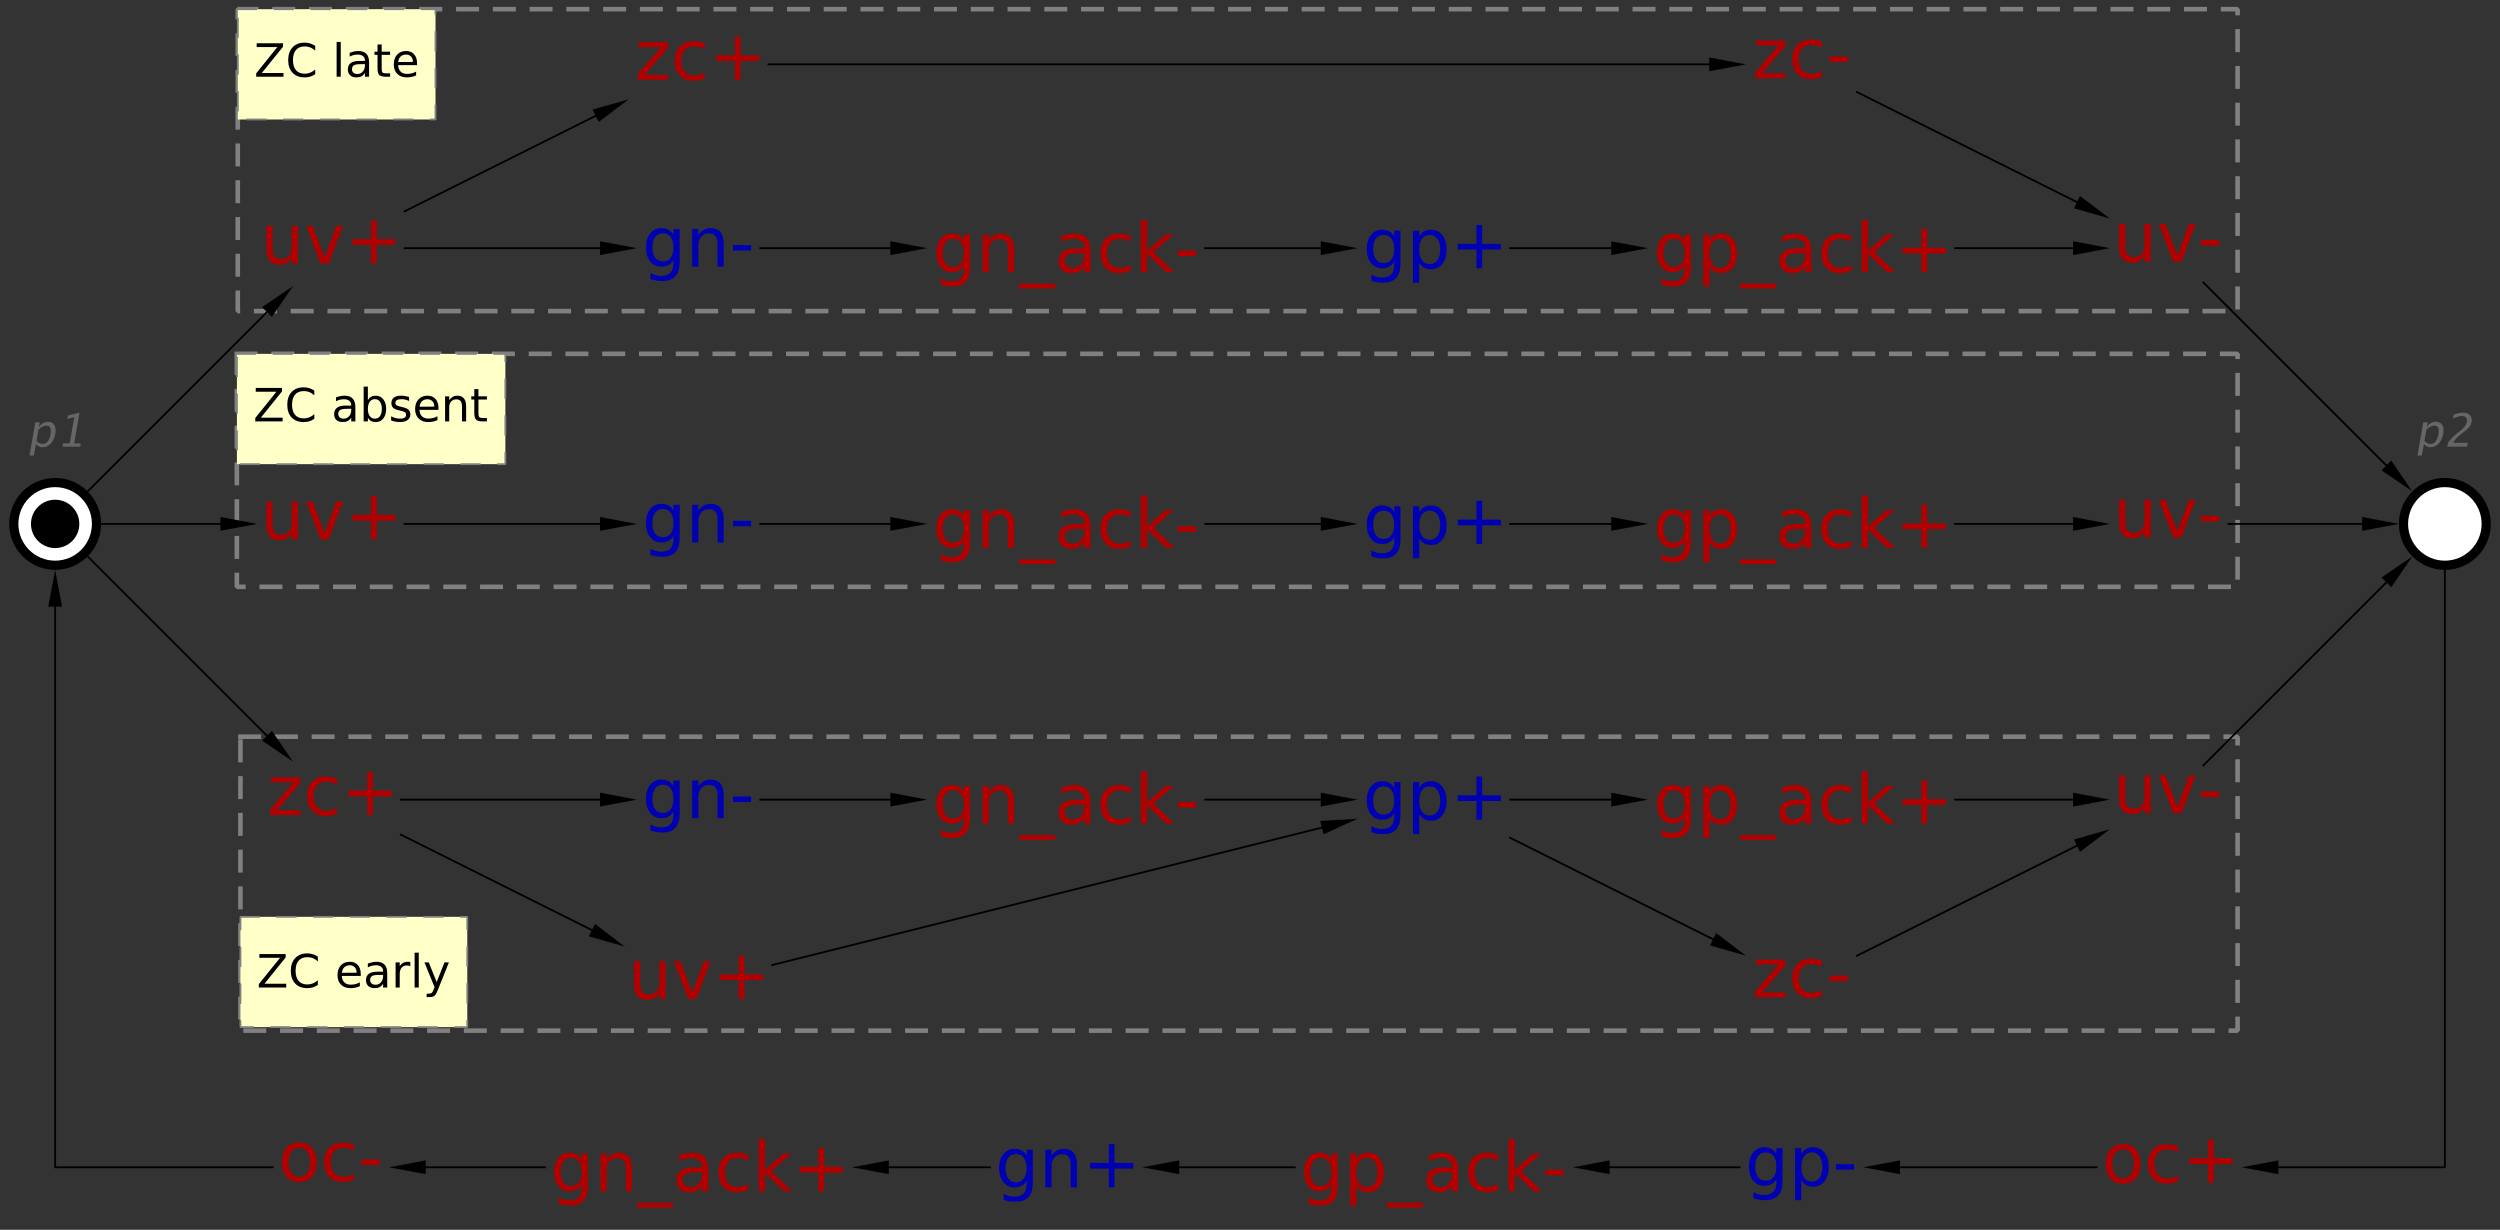 <?xml version="1.0" encoding="UTF-8"?>
<!DOCTYPE svg PUBLIC '-//W3C//DTD SVG 1.0//EN'
          'http://www.w3.org/TR/2001/REC-SVG-20010904/DTD/svg10.dtd'>
<svg color-interpolation="auto" color-rendering="auto" fill="black" fill-opacity="1" font-family="'Dialog'" font-size="12px" font-style="normal" font-weight="normal" height="669" image-rendering="auto" shape-rendering="auto" stroke="black" stroke-dasharray="none" stroke-dashoffset="0" stroke-linecap="square" stroke-linejoin="miter" stroke-miterlimit="10" stroke-opacity="1" stroke-width="1" text-rendering="auto" width="1360" xmlns="http://www.w3.org/2000/svg" xmlns:xlink="http://www.w3.org/1999/xlink"
><rect width="100%" height="100%" fill="#333333" stroke="none"/><!--Generated by the Batik Graphics2D SVG Generator--><defs id="genericDefs"
  /><g
  ><g fill="rgb(178,0,0)" font-family="sans-serif" font-size="0.75px" stroke="rgb(178,0,0)" transform="scale(50,50) translate(13.6,5.7) matrix(1,0,0,1,10,7)"
    ><path d="M-0.501 -0.195 Q-0.555 -0.195 -0.587 -0.152 Q-0.618 -0.11 -0.618 -0.036 Q-0.618 0.037 -0.587 0.08 Q-0.556 0.122 -0.501 0.122 Q-0.447 0.122 -0.416 0.079 Q-0.384 0.037 -0.384 -0.036 Q-0.384 -0.109 -0.416 -0.152 Q-0.447 -0.195 -0.501 -0.195 ZM-0.501 -0.252 Q-0.413 -0.252 -0.363 -0.195 Q-0.313 -0.138 -0.313 -0.036 Q-0.313 0.064 -0.363 0.122 Q-0.413 0.179 -0.501 0.179 Q-0.589 0.179 -0.639 0.122 Q-0.689 0.064 -0.689 -0.036 Q-0.689 -0.138 -0.639 -0.195 Q-0.589 -0.252 -0.501 -0.252 ZM0.094 -0.226 L0.094 -0.163 Q0.065 -0.179 0.037 -0.187 Q0.008 -0.195 -0.021 -0.195 Q-0.087 -0.195 -0.123 -0.153 Q-0.16 -0.112 -0.16 -0.036 Q-0.16 0.039 -0.123 0.08 Q-0.087 0.122 -0.021 0.122 Q0.008 0.122 0.037 0.114 Q0.065 0.106 0.094 0.09 L0.094 0.152 Q0.066 0.166 0.035 0.172 Q0.005 0.179 -0.029 0.179 Q-0.121 0.179 -0.176 0.121 Q-0.231 0.062 -0.231 -0.036 Q-0.231 -0.137 -0.175 -0.194 Q-0.12 -0.252 -0.024 -0.252 Q0.007 -0.252 0.036 -0.245 Q0.066 -0.239 0.094 -0.226 ZM0.485 -0.302 L0.485 -0.098 L0.689 -0.098 L0.689 -0.036 L0.485 -0.036 L0.485 0.168 L0.424 0.168 L0.424 -0.036 L0.22 -0.036 L0.22 -0.098 L0.424 -0.098 L0.424 -0.302 L0.485 -0.302 Z" stroke="none"
    /></g
    ><g fill="rgb(0,0,178)" font-family="sans-serif" font-size="0.75px" stroke="rgb(0,0,178)" transform="matrix(50,0,0,50,980,635)"
    ><path d="M-0.273 -0.008 Q-0.273 -0.082 -0.303 -0.122 Q-0.334 -0.162 -0.388 -0.162 Q-0.442 -0.162 -0.473 -0.122 Q-0.503 -0.082 -0.503 -0.008 Q-0.503 0.065 -0.473 0.105 Q-0.442 0.145 -0.388 0.145 Q-0.334 0.145 -0.303 0.105 Q-0.273 0.065 -0.273 -0.008 ZM-0.206 0.151 Q-0.206 0.255 -0.252 0.306 Q-0.299 0.358 -0.395 0.358 Q-0.43 0.358 -0.462 0.352 Q-0.493 0.347 -0.523 0.336 L-0.523 0.271 Q-0.493 0.287 -0.464 0.294 Q-0.435 0.302 -0.405 0.302 Q-0.339 0.302 -0.306 0.267 Q-0.273 0.233 -0.273 0.163 L-0.273 0.13 Q-0.294 0.166 -0.327 0.184 Q-0.359 0.202 -0.405 0.202 Q-0.48 0.202 -0.526 0.144 Q-0.572 0.087 -0.572 -0.008 Q-0.572 -0.103 -0.526 -0.161 Q-0.48 -0.218 -0.405 -0.218 Q-0.359 -0.218 -0.327 -0.201 Q-0.294 -0.182 -0.273 -0.146 L-0.273 -0.208 L-0.206 -0.208 L-0.206 0.151 ZM-0.002 0.14 L-0.002 0.358 L-0.07 0.358 L-0.07 -0.208 L-0.002 -0.208 L-0.002 -0.146 Q0.019 -0.183 0.052 -0.201 Q0.084 -0.218 0.129 -0.218 Q0.204 -0.218 0.251 -0.159 Q0.297 -0.1 0.297 -0.003 Q0.297 0.094 0.251 0.153 Q0.204 0.212 0.129 0.212 Q0.084 0.212 0.052 0.195 Q0.019 0.177 -0.002 0.14 ZM0.227 -0.003 Q0.227 -0.077 0.197 -0.12 Q0.166 -0.162 0.113 -0.162 Q0.059 -0.162 0.029 -0.12 Q-0.002 -0.077 -0.002 -0.003 Q-0.002 0.071 0.029 0.114 Q0.059 0.156 0.113 0.156 Q0.166 0.156 0.197 0.114 Q0.227 0.071 0.227 -0.003 ZM0.375 -0.034 L0.572 -0.034 L0.572 0.026 L0.375 0.026 L0.375 -0.034 Z" stroke="none"
    /></g
    ><g fill="rgb(178,0,0)" font-family="sans-serif" font-size="0.75px" stroke="rgb(178,0,0)" transform="matrix(50,0,0,50,180,635)"
    ><path d="M-0.344 -0.212 Q-0.398 -0.212 -0.429 -0.17 Q-0.461 -0.128 -0.461 -0.054 Q-0.461 0.02 -0.43 0.062 Q-0.398 0.104 -0.344 0.104 Q-0.29 0.104 -0.258 0.062 Q-0.227 0.019 -0.227 -0.054 Q-0.227 -0.127 -0.258 -0.17 Q-0.29 -0.212 -0.344 -0.212 ZM-0.344 -0.269 Q-0.256 -0.269 -0.206 -0.212 Q-0.155 -0.155 -0.155 -0.054 Q-0.155 0.047 -0.206 0.104 Q-0.256 0.161 -0.344 0.161 Q-0.432 0.161 -0.482 0.104 Q-0.532 0.047 -0.532 -0.054 Q-0.532 -0.155 -0.482 -0.212 Q-0.432 -0.269 -0.344 -0.269 ZM0.251 -0.244 L0.251 -0.181 Q0.223 -0.196 0.194 -0.204 Q0.165 -0.212 0.136 -0.212 Q0.07 -0.212 0.034 -0.171 Q-0.002 -0.129 -0.002 -0.054 Q-0.002 0.021 0.034 0.063 Q0.07 0.104 0.136 0.104 Q0.165 0.104 0.194 0.096 Q0.223 0.088 0.251 0.073 L0.251 0.135 Q0.223 0.148 0.193 0.155 Q0.163 0.161 0.129 0.161 Q0.036 0.161 -0.018 0.103 Q-0.073 0.045 -0.073 -0.054 Q-0.073 -0.154 -0.018 -0.212 Q0.037 -0.269 0.133 -0.269 Q0.164 -0.269 0.194 -0.263 Q0.224 -0.257 0.251 -0.244 ZM0.335 -0.085 L0.532 -0.085 L0.532 -0.025 L0.335 -0.025 L0.335 -0.085 Z" stroke="none"
    /></g
    ><g fill="rgb(0,0,178)" font-family="sans-serif" font-size="0.75px" stroke="rgb(0,0,178)" transform="matrix(50,0,0,50,580,635)"
    ><path d="M-0.43 0.009 Q-0.43 -0.064 -0.461 -0.104 Q-0.491 -0.144 -0.545 -0.144 Q-0.6 -0.144 -0.63 -0.104 Q-0.66 -0.064 -0.66 0.009 Q-0.66 0.082 -0.63 0.122 Q-0.6 0.163 -0.545 0.163 Q-0.491 0.163 -0.461 0.122 Q-0.43 0.082 -0.43 0.009 ZM-0.363 0.168 Q-0.363 0.273 -0.409 0.324 Q-0.456 0.375 -0.552 0.375 Q-0.587 0.375 -0.619 0.37 Q-0.65 0.365 -0.68 0.354 L-0.68 0.288 Q-0.65 0.304 -0.622 0.312 Q-0.593 0.32 -0.562 0.32 Q-0.496 0.32 -0.463 0.285 Q-0.43 0.25 -0.43 0.18 L-0.43 0.147 Q-0.451 0.183 -0.484 0.201 Q-0.516 0.219 -0.562 0.219 Q-0.637 0.219 -0.683 0.162 Q-0.73 0.104 -0.73 0.009 Q-0.73 -0.086 -0.683 -0.143 Q-0.637 -0.201 -0.562 -0.201 Q-0.516 -0.201 -0.484 -0.183 Q-0.451 -0.165 -0.43 -0.129 L-0.43 -0.191 L-0.363 -0.191 L-0.363 0.168 ZM0.117 -0.028 L0.117 0.219 L0.049 0.219 L0.049 -0.026 Q0.049 -0.084 0.027 -0.113 Q0.004 -0.142 -0.041 -0.142 Q-0.096 -0.142 -0.127 -0.107 Q-0.159 -0.073 -0.159 -0.013 L-0.159 0.219 L-0.227 0.219 L-0.227 -0.191 L-0.159 -0.191 L-0.159 -0.127 Q-0.135 -0.164 -0.102 -0.183 Q-0.069 -0.201 -0.026 -0.201 Q0.044 -0.201 0.081 -0.157 Q0.117 -0.113 0.117 -0.028 ZM0.525 -0.251 L0.525 -0.047 L0.73 -0.047 L0.73 0.015 L0.525 0.015 L0.525 0.219 L0.464 0.219 L0.464 0.015 L0.26 0.015 L0.26 -0.047 L0.464 -0.047 L0.464 -0.251 L0.525 -0.251 Z" stroke="none"
    /></g
    ><g fill="rgb(178,0,0)" font-family="sans-serif" font-size="0.75px" stroke="rgb(178,0,0)" transform="matrix(50,0,0,50,780,635)"
    ><path d="M-1.114 0.051 Q-1.114 -0.022 -1.144 -0.062 Q-1.174 -0.102 -1.229 -0.102 Q-1.283 -0.102 -1.313 -0.062 Q-1.343 -0.022 -1.343 0.051 Q-1.343 0.124 -1.313 0.165 Q-1.283 0.205 -1.229 0.205 Q-1.174 0.205 -1.144 0.165 Q-1.114 0.124 -1.114 0.051 ZM-1.046 0.21 Q-1.046 0.315 -1.093 0.366 Q-1.139 0.417 -1.235 0.417 Q-1.271 0.417 -1.302 0.412 Q-1.334 0.407 -1.364 0.396 L-1.364 0.33 Q-1.334 0.346 -1.305 0.354 Q-1.276 0.362 -1.246 0.362 Q-1.18 0.362 -1.147 0.327 Q-1.114 0.292 -1.114 0.223 L-1.114 0.189 Q-1.135 0.226 -1.167 0.243 Q-1.2 0.261 -1.245 0.261 Q-1.321 0.261 -1.367 0.204 Q-1.413 0.146 -1.413 0.051 Q-1.413 -0.044 -1.367 -0.101 Q-1.321 -0.159 -1.245 -0.159 Q-1.2 -0.159 -1.167 -0.141 Q-1.135 -0.123 -1.114 -0.087 L-1.114 -0.149 L-1.046 -0.149 L-1.046 0.21 ZM-0.843 0.2 L-0.843 0.417 L-0.91 0.417 L-0.91 -0.149 L-0.843 -0.149 L-0.843 -0.087 Q-0.821 -0.123 -0.789 -0.141 Q-0.756 -0.159 -0.711 -0.159 Q-0.637 -0.159 -0.59 -0.099 Q-0.543 -0.04 -0.543 0.057 Q-0.543 0.153 -0.59 0.213 Q-0.637 0.272 -0.711 0.272 Q-0.756 0.272 -0.789 0.254 Q-0.821 0.236 -0.843 0.2 ZM-0.613 0.057 Q-0.613 -0.018 -0.644 -0.06 Q-0.674 -0.102 -0.728 -0.102 Q-0.781 -0.102 -0.812 -0.06 Q-0.843 -0.018 -0.843 0.057 Q-0.843 0.131 -0.812 0.173 Q-0.781 0.216 -0.728 0.216 Q-0.674 0.216 -0.644 0.173 Q-0.613 0.131 -0.613 0.057 ZM-0.12 0.386 L-0.12 0.438 L-0.51 0.438 L-0.51 0.386 L-0.12 0.386 ZM0.13 0.055 Q0.048 0.055 0.017 0.074 Q-0.015 0.092 -0.015 0.138 Q-0.015 0.173 0.009 0.195 Q0.032 0.216 0.073 0.216 Q0.129 0.216 0.163 0.176 Q0.197 0.136 0.197 0.07 L0.197 0.055 L0.13 0.055 ZM0.264 0.027 L0.264 0.261 L0.197 0.261 L0.197 0.199 Q0.174 0.236 0.139 0.254 Q0.105 0.272 0.055 0.272 Q-0.008 0.272 -0.045 0.237 Q-0.082 0.201 -0.082 0.142 Q-0.082 0.073 -0.036 0.038 Q0.01 0.002 0.102 0.002 L0.197 0.002 L0.197 -0.004 Q0.197 -0.051 0.166 -0.076 Q0.136 -0.102 0.08 -0.102 Q0.045 -0.102 0.012 -0.093 Q-0.021 -0.085 -0.052 -0.068 L-0.052 -0.13 Q-0.015 -0.144 0.02 -0.152 Q0.054 -0.159 0.087 -0.159 Q0.176 -0.159 0.22 -0.113 Q0.264 -0.066 0.264 0.027 ZM0.698 -0.133 L0.698 -0.07 Q0.67 -0.086 0.641 -0.094 Q0.612 -0.102 0.583 -0.102 Q0.517 -0.102 0.481 -0.06 Q0.445 -0.018 0.445 0.057 Q0.445 0.132 0.481 0.173 Q0.517 0.215 0.583 0.215 Q0.612 0.215 0.641 0.207 Q0.67 0.199 0.698 0.183 L0.698 0.246 Q0.67 0.259 0.64 0.265 Q0.61 0.272 0.576 0.272 Q0.483 0.272 0.428 0.214 Q0.374 0.155 0.374 0.057 Q0.374 -0.044 0.429 -0.101 Q0.484 -0.159 0.58 -0.159 Q0.611 -0.159 0.641 -0.152 Q0.67 -0.146 0.698 -0.133 ZM0.813 -0.308 L0.88 -0.308 L0.88 0.028 L1.082 -0.149 L1.168 -0.149 L0.95 0.043 L1.177 0.261 L1.089 0.261 L0.88 0.061 L0.88 0.261 L0.813 0.261 L0.813 -0.308 ZM1.216 0.026 L1.413 0.026 L1.413 0.086 L1.216 0.086 L1.216 0.026 Z" stroke="none"
    /></g
    ><g fill="rgb(178,0,0)" font-family="sans-serif" font-size="0.75px" stroke="rgb(178,0,0)" transform="matrix(50,0,0,50,380,635)"
    ><path d="M-1.271 0.051 Q-1.271 -0.022 -1.301 -0.062 Q-1.331 -0.102 -1.386 -0.102 Q-1.44 -0.102 -1.47 -0.062 Q-1.5 -0.022 -1.5 0.051 Q-1.5 0.124 -1.47 0.165 Q-1.44 0.205 -1.386 0.205 Q-1.331 0.205 -1.301 0.165 Q-1.271 0.124 -1.271 0.051 ZM-1.204 0.21 Q-1.204 0.315 -1.25 0.366 Q-1.297 0.417 -1.393 0.417 Q-1.428 0.417 -1.46 0.412 Q-1.491 0.407 -1.521 0.396 L-1.521 0.33 Q-1.491 0.346 -1.462 0.354 Q-1.433 0.362 -1.403 0.362 Q-1.337 0.362 -1.304 0.327 Q-1.271 0.292 -1.271 0.223 L-1.271 0.189 Q-1.292 0.226 -1.324 0.243 Q-1.357 0.261 -1.402 0.261 Q-1.478 0.261 -1.524 0.204 Q-1.57 0.146 -1.57 0.051 Q-1.57 -0.044 -1.524 -0.101 Q-1.478 -0.159 -1.402 -0.159 Q-1.357 -0.159 -1.324 -0.141 Q-1.292 -0.123 -1.271 -0.087 L-1.271 -0.149 L-1.204 -0.149 L-1.204 0.21 ZM-0.724 0.014 L-0.724 0.261 L-0.791 0.261 L-0.791 0.016 Q-0.791 -0.042 -0.814 -0.071 Q-0.837 -0.1 -0.882 -0.1 Q-0.937 -0.1 -0.968 -0.065 Q-1 -0.03 -1 0.029 L-1 0.261 L-1.067 0.261 L-1.067 -0.149 L-1 -0.149 L-1 -0.085 Q-0.975 -0.122 -0.943 -0.14 Q-0.91 -0.159 -0.867 -0.159 Q-0.796 -0.159 -0.76 -0.115 Q-0.724 -0.071 -0.724 0.014 ZM-0.278 0.386 L-0.278 0.438 L-0.667 0.438 L-0.667 0.386 L-0.278 0.386 ZM-0.028 0.055 Q-0.11 0.055 -0.141 0.074 Q-0.173 0.092 -0.173 0.138 Q-0.173 0.173 -0.149 0.195 Q-0.125 0.216 -0.085 0.216 Q-0.029 0.216 0.005 0.176 Q0.039 0.136 0.039 0.07 L0.039 0.055 L-0.028 0.055 ZM0.106 0.027 L0.106 0.261 L0.039 0.261 L0.039 0.199 Q0.016 0.236 -0.018 0.254 Q-0.053 0.272 -0.103 0.272 Q-0.166 0.272 -0.203 0.237 Q-0.24 0.201 -0.24 0.142 Q-0.24 0.073 -0.194 0.038 Q-0.147 0.002 -0.056 0.002 L0.039 0.002 L0.039 -0.004 Q0.039 -0.051 0.008 -0.076 Q-0.022 -0.102 -0.077 -0.102 Q-0.113 -0.102 -0.146 -0.093 Q-0.179 -0.085 -0.21 -0.068 L-0.21 -0.13 Q-0.173 -0.144 -0.138 -0.152 Q-0.103 -0.159 -0.07 -0.159 Q0.018 -0.159 0.062 -0.113 Q0.106 -0.066 0.106 0.027 ZM0.54 -0.133 L0.54 -0.07 Q0.512 -0.086 0.483 -0.094 Q0.454 -0.102 0.425 -0.102 Q0.359 -0.102 0.323 -0.06 Q0.287 -0.018 0.287 0.057 Q0.287 0.132 0.323 0.173 Q0.359 0.215 0.425 0.215 Q0.454 0.215 0.483 0.207 Q0.512 0.199 0.54 0.183 L0.54 0.246 Q0.512 0.259 0.482 0.265 Q0.452 0.272 0.418 0.272 Q0.325 0.272 0.27 0.214 Q0.216 0.155 0.216 0.057 Q0.216 -0.044 0.271 -0.101 Q0.326 -0.159 0.422 -0.159 Q0.453 -0.159 0.483 -0.152 Q0.512 -0.146 0.54 -0.133 ZM0.655 -0.308 L0.723 -0.308 L0.723 0.028 L0.924 -0.149 L1.01 -0.149 L0.792 0.043 L1.019 0.261 L0.931 0.261 L0.723 0.061 L0.723 0.261 L0.655 0.261 L0.655 -0.308 ZM1.366 -0.209 L1.366 -0.005 L1.57 -0.005 L1.57 0.057 L1.366 0.057 L1.366 0.261 L1.305 0.261 L1.305 0.057 L1.101 0.057 L1.101 -0.005 L1.305 -0.005 L1.305 -0.209 L1.366 -0.209 Z" stroke="none"
    /></g
    ><g fill="white" font-family="sans-serif" font-size="0.75px" stroke="white" transform="matrix(50,0,0,50,30,285)"
    ><circle cx="0" cy="0" r="0.45" stroke="none"
      /><circle cx="0" cy="0" fill="none" r="0.45" stroke="black" stroke-width="0.1"
      /><circle cx="0" cy="0" fill="black" r="0.263" stroke="none" stroke-width="0.1"
    /></g
    ><g fill="rgb(102,102,102)" font-family="sans-serif" font-size="0.5px" font-style="italic" stroke="rgb(102,102,102)" stroke-width="0.1" transform="matrix(50,0,0,50,30,285)"
    ><path d="M-0.279 -0.744 L-0.216 -1.105 L-0.168 -1.105 L-0.176 -1.055 Q-0.137 -1.111 -0.078 -1.111 Q-0.03 -1.111 -0.009 -1.076 Q0.013 -1.041 0.002 -0.981 Q-0.009 -0.915 -0.048 -0.874 Q-0.086 -0.834 -0.137 -0.834 Q-0.184 -0.834 -0.209 -0.87 L-0.231 -0.744 L-0.279 -0.744 ZM-0.203 -0.903 Q-0.172 -0.87 -0.138 -0.87 Q-0.069 -0.87 -0.05 -0.976 Q-0.034 -1.069 -0.095 -1.069 Q-0.136 -1.069 -0.181 -1.025 L-0.203 -0.903 ZM0.08 -0.84 L0.086 -0.876 L0.158 -0.876 L0.208 -1.161 L0.133 -1.143 L0.139 -1.18 L0.265 -1.21 L0.207 -0.876 L0.279 -0.876 L0.273 -0.84 L0.08 -0.84 Z" stroke="none"
    /></g
    ><g fill="white" font-family="sans-serif" font-size="0.5px" font-style="italic" stroke="white" stroke-width="0.1" transform="matrix(50,0,0,50,1330,285)"
    ><circle cx="0" cy="0" r="0.45" stroke="none"
      /><circle cx="0" cy="0" fill="none" r="0.45" stroke="black"
      /><path d="M-0.298 -0.744 L-0.235 -1.105 L-0.187 -1.105 L-0.196 -1.055 Q-0.157 -1.111 -0.098 -1.111 Q-0.05 -1.111 -0.028 -1.076 Q-0.007 -1.041 -0.018 -0.981 Q-0.029 -0.915 -0.067 -0.874 Q-0.105 -0.834 -0.156 -0.834 Q-0.203 -0.834 -0.228 -0.87 L-0.25 -0.744 L-0.298 -0.744 ZM-0.223 -0.903 Q-0.191 -0.87 -0.158 -0.87 Q-0.088 -0.87 -0.07 -0.976 Q-0.053 -1.069 -0.115 -1.069 Q-0.155 -1.069 -0.201 -1.025 L-0.223 -0.903 ZM0.026 -0.84 L0.034 -0.882 Q0.064 -0.931 0.138 -0.989 L0.169 -1.014 Q0.231 -1.062 0.239 -1.109 Q0.245 -1.14 0.23 -1.157 Q0.214 -1.174 0.183 -1.174 Q0.145 -1.174 0.089 -1.145 L0.096 -1.188 Q0.148 -1.21 0.196 -1.21 Q0.247 -1.21 0.273 -1.183 Q0.298 -1.156 0.291 -1.111 Q0.285 -1.078 0.265 -1.053 Q0.245 -1.028 0.197 -0.992 L0.175 -0.976 Q0.109 -0.927 0.092 -0.882 L0.249 -0.882 L0.242 -0.84 L0.026 -0.84 Z" fill="rgb(102,102,102)" stroke="none"
    /></g
    ><g fill="gray" font-family="sans-serif" font-size="0.5px" font-style="italic" stroke="gray" stroke-dasharray="0.2,0.2" stroke-miterlimit="1" stroke-width="0.05" transform="matrix(50,0,0,50,1480,285)"
    ><rect fill="none" height="3.285" width="21.758" x="-27.013" y="-5.6"
    /></g
    ><g fill="rgb(178,0,0)" font-family="sans-serif" font-size="0.75px" stroke="rgb(178,0,0)" stroke-dasharray="0.2,0.2" stroke-miterlimit="1" stroke-width="0.05" transform="matrix(50,0,0,50,180,135)"
    ><path d="M-0.702 0.006 L-0.702 -0.242 L-0.635 -0.242 L-0.635 0.004 Q-0.635 0.062 -0.612 0.091 Q-0.589 0.12 -0.544 0.12 Q-0.489 0.12 -0.458 0.086 Q-0.426 0.051 -0.426 -0.009 L-0.426 -0.242 L-0.359 -0.242 L-0.359 0.168 L-0.426 0.168 L-0.426 0.105 Q-0.451 0.143 -0.483 0.161 Q-0.515 0.179 -0.558 0.179 Q-0.629 0.179 -0.666 0.135 Q-0.702 0.091 -0.702 0.006 ZM-0.268 -0.242 L-0.197 -0.242 L-0.069 0.102 L0.059 -0.242 L0.131 -0.242 L-0.023 0.168 L-0.114 0.168 L-0.268 -0.242 ZM0.498 -0.302 L0.498 -0.098 L0.702 -0.098 L0.702 -0.036 L0.498 -0.036 L0.498 0.168 L0.437 0.168 L0.437 -0.036 L0.233 -0.036 L0.233 -0.098 L0.437 -0.098 L0.437 -0.302 L0.498 -0.302 Z" stroke="none"
    /></g
    ><g fill="rgb(0,0,178)" font-family="sans-serif" font-size="0.75px" stroke="rgb(0,0,178)" stroke-dasharray="0.2,0.2" stroke-miterlimit="1" stroke-width="0.05" transform="matrix(50,0,0,50,380,135)"
    ><path d="M-0.273 -0.008 Q-0.273 -0.082 -0.303 -0.122 Q-0.333 -0.162 -0.388 -0.162 Q-0.442 -0.162 -0.472 -0.122 Q-0.502 -0.082 -0.502 -0.008 Q-0.502 0.065 -0.472 0.105 Q-0.442 0.145 -0.388 0.145 Q-0.333 0.145 -0.303 0.105 Q-0.273 0.065 -0.273 -0.008 ZM-0.205 0.151 Q-0.205 0.255 -0.252 0.306 Q-0.298 0.358 -0.394 0.358 Q-0.43 0.358 -0.461 0.352 Q-0.493 0.347 -0.523 0.336 L-0.523 0.271 Q-0.493 0.287 -0.464 0.294 Q-0.435 0.302 -0.405 0.302 Q-0.339 0.302 -0.306 0.267 Q-0.273 0.233 -0.273 0.163 L-0.273 0.13 Q-0.294 0.166 -0.326 0.184 Q-0.359 0.202 -0.404 0.202 Q-0.48 0.202 -0.526 0.144 Q-0.572 0.087 -0.572 -0.008 Q-0.572 -0.103 -0.526 -0.161 Q-0.48 -0.218 -0.404 -0.218 Q-0.359 -0.218 -0.326 -0.201 Q-0.294 -0.182 -0.273 -0.146 L-0.273 -0.208 L-0.205 -0.208 L-0.205 0.151 ZM0.274 -0.046 L0.274 0.202 L0.207 0.202 L0.207 -0.044 Q0.207 -0.102 0.184 -0.131 Q0.162 -0.16 0.116 -0.16 Q0.061 -0.16 0.03 -0.125 Q-0.002 -0.09 -0.002 -0.03 L-0.002 0.202 L-0.069 0.202 L-0.069 -0.208 L-0.002 -0.208 L-0.002 -0.145 Q0.023 -0.182 0.056 -0.2 Q0.088 -0.218 0.131 -0.218 Q0.202 -0.218 0.238 -0.175 Q0.274 -0.131 0.274 -0.046 ZM0.375 -0.034 L0.572 -0.034 L0.572 0.026 L0.375 0.026 L0.375 -0.034 Z" stroke="none"
    /></g
    ><g fill="rgb(178,0,0)" font-family="sans-serif" font-size="0.75px" stroke="rgb(178,0,0)" stroke-dasharray="0.2,0.2" stroke-miterlimit="1" stroke-width="0.05" transform="matrix(50,0,0,50,580,135)"
    ><path d="M-1.113 0.051 Q-1.113 -0.022 -1.144 -0.062 Q-1.174 -0.102 -1.228 -0.102 Q-1.283 -0.102 -1.313 -0.062 Q-1.343 -0.022 -1.343 0.051 Q-1.343 0.124 -1.313 0.165 Q-1.283 0.205 -1.228 0.205 Q-1.174 0.205 -1.144 0.165 Q-1.113 0.124 -1.113 0.051 ZM-1.046 0.21 Q-1.046 0.315 -1.093 0.366 Q-1.139 0.417 -1.235 0.417 Q-1.271 0.417 -1.302 0.412 Q-1.334 0.407 -1.363 0.396 L-1.363 0.33 Q-1.334 0.346 -1.305 0.354 Q-1.276 0.362 -1.246 0.362 Q-1.179 0.362 -1.146 0.327 Q-1.113 0.292 -1.113 0.223 L-1.113 0.189 Q-1.134 0.226 -1.167 0.243 Q-1.2 0.261 -1.245 0.261 Q-1.32 0.261 -1.367 0.204 Q-1.413 0.146 -1.413 0.051 Q-1.413 -0.044 -1.367 -0.101 Q-1.32 -0.159 -1.245 -0.159 Q-1.2 -0.159 -1.167 -0.141 Q-1.134 -0.123 -1.113 -0.087 L-1.113 -0.149 L-1.046 -0.149 L-1.046 0.21 ZM-0.566 0.014 L-0.566 0.261 L-0.634 0.261 L-0.634 0.016 Q-0.634 -0.042 -0.656 -0.071 Q-0.679 -0.1 -0.725 -0.1 Q-0.779 -0.1 -0.811 -0.065 Q-0.842 -0.03 -0.842 0.029 L-0.842 0.261 L-0.91 0.261 L-0.91 -0.149 L-0.842 -0.149 L-0.842 -0.085 Q-0.818 -0.122 -0.785 -0.14 Q-0.752 -0.159 -0.71 -0.159 Q-0.639 -0.159 -0.603 -0.115 Q-0.566 -0.071 -0.566 0.014 ZM-0.12 0.386 L-0.12 0.438 L-0.51 0.438 L-0.51 0.386 L-0.12 0.386 ZM0.13 0.055 Q0.048 0.055 0.016 0.074 Q-0.015 0.092 -0.015 0.138 Q-0.015 0.173 0.008 0.195 Q0.032 0.216 0.073 0.216 Q0.129 0.216 0.163 0.176 Q0.197 0.136 0.197 0.07 L0.197 0.055 L0.13 0.055 ZM0.264 0.027 L0.264 0.261 L0.197 0.261 L0.197 0.199 Q0.173 0.236 0.139 0.254 Q0.104 0.272 0.055 0.272 Q-0.008 0.272 -0.045 0.237 Q-0.083 0.201 -0.083 0.142 Q-0.083 0.073 -0.036 0.038 Q0.01 0.002 0.102 0.002 L0.197 0.002 L0.197 -0.004 Q0.197 -0.051 0.166 -0.076 Q0.135 -0.102 0.08 -0.102 Q0.045 -0.102 0.011 -0.093 Q-0.022 -0.085 -0.052 -0.068 L-0.052 -0.13 Q-0.016 -0.144 0.019 -0.152 Q0.054 -0.159 0.087 -0.159 Q0.176 -0.159 0.22 -0.113 Q0.264 -0.066 0.264 0.027 ZM0.698 -0.133 L0.698 -0.07 Q0.669 -0.086 0.64 -0.094 Q0.612 -0.102 0.583 -0.102 Q0.517 -0.102 0.481 -0.06 Q0.444 -0.018 0.444 0.057 Q0.444 0.132 0.481 0.173 Q0.517 0.215 0.583 0.215 Q0.612 0.215 0.64 0.207 Q0.669 0.199 0.698 0.183 L0.698 0.246 Q0.67 0.259 0.639 0.265 Q0.609 0.272 0.575 0.272 Q0.482 0.272 0.428 0.214 Q0.373 0.155 0.373 0.057 Q0.373 -0.044 0.428 -0.101 Q0.484 -0.159 0.58 -0.159 Q0.611 -0.159 0.64 -0.152 Q0.67 -0.146 0.698 -0.133 ZM0.812 -0.308 L0.88 -0.308 L0.88 0.028 L1.081 -0.149 L1.167 -0.149 L0.95 0.043 L1.176 0.261 L1.089 0.261 L0.88 0.061 L0.88 0.261 L0.812 0.261 L0.812 -0.308 ZM1.215 0.026 L1.413 0.026 L1.413 0.086 L1.215 0.086 L1.215 0.026 Z" stroke="none"
    /></g
    ><g fill="rgb(178,0,0)" font-family="sans-serif" font-size="0.75px" stroke="rgb(178,0,0)" stroke-dasharray="0.2,0.2" stroke-miterlimit="1" stroke-width="0.05" transform="matrix(50,0,0,50,380,35)"
    ><path d="M-0.652 -0.242 L-0.332 -0.242 L-0.332 -0.18 L-0.586 0.115 L-0.332 0.115 L-0.332 0.168 L-0.661 0.168 L-0.661 0.107 L-0.408 -0.188 L-0.652 -0.188 L-0.652 -0.242 ZM0.066 -0.226 L0.066 -0.163 Q0.037 -0.179 0.009 -0.187 Q-0.02 -0.195 -0.049 -0.195 Q-0.115 -0.195 -0.151 -0.153 Q-0.188 -0.112 -0.188 -0.036 Q-0.188 0.039 -0.151 0.08 Q-0.115 0.122 -0.049 0.122 Q-0.02 0.122 0.009 0.114 Q0.037 0.106 0.066 0.09 L0.066 0.152 Q0.038 0.166 0.007 0.172 Q-0.023 0.179 -0.057 0.179 Q-0.149 0.179 -0.204 0.121 Q-0.259 0.062 -0.259 -0.036 Q-0.259 -0.137 -0.203 -0.194 Q-0.148 -0.252 -0.052 -0.252 Q-0.021 -0.252 0.008 -0.245 Q0.038 -0.239 0.066 -0.226 ZM0.457 -0.302 L0.457 -0.098 L0.661 -0.098 L0.661 -0.036 L0.457 -0.036 L0.457 0.168 L0.396 0.168 L0.396 -0.036 L0.192 -0.036 L0.192 -0.098 L0.396 -0.098 L0.396 -0.302 L0.457 -0.302 Z" stroke="none"
    /></g
    ><g fill="rgb(0,0,178)" font-family="sans-serif" font-size="0.75px" stroke="rgb(0,0,178)" stroke-dasharray="0.2,0.2" stroke-miterlimit="1" stroke-width="0.05" transform="matrix(50,0,0,50,780,135)"
    ><path d="M-0.431 0.009 Q-0.431 -0.064 -0.461 -0.104 Q-0.491 -0.144 -0.546 -0.144 Q-0.6 -0.144 -0.63 -0.104 Q-0.66 -0.064 -0.66 0.009 Q-0.66 0.082 -0.63 0.122 Q-0.6 0.163 -0.546 0.163 Q-0.491 0.163 -0.461 0.122 Q-0.431 0.082 -0.431 0.009 ZM-0.363 0.168 Q-0.363 0.273 -0.41 0.324 Q-0.456 0.375 -0.552 0.375 Q-0.588 0.375 -0.619 0.37 Q-0.651 0.365 -0.68 0.354 L-0.68 0.288 Q-0.651 0.304 -0.622 0.312 Q-0.593 0.32 -0.563 0.32 Q-0.497 0.32 -0.464 0.285 Q-0.431 0.25 -0.431 0.18 L-0.431 0.147 Q-0.452 0.183 -0.484 0.201 Q-0.517 0.219 -0.562 0.219 Q-0.638 0.219 -0.684 0.162 Q-0.73 0.104 -0.73 0.009 Q-0.73 -0.086 -0.684 -0.143 Q-0.638 -0.201 -0.562 -0.201 Q-0.517 -0.201 -0.484 -0.183 Q-0.452 -0.165 -0.431 -0.129 L-0.431 -0.191 L-0.363 -0.191 L-0.363 0.168 ZM-0.159 0.158 L-0.159 0.375 L-0.227 0.375 L-0.227 -0.191 L-0.159 -0.191 L-0.159 -0.129 Q-0.138 -0.165 -0.106 -0.183 Q-0.073 -0.201 -0.028 -0.201 Q0.046 -0.201 0.093 -0.141 Q0.14 -0.082 0.14 0.015 Q0.14 0.111 0.093 0.171 Q0.046 0.23 -0.028 0.23 Q-0.073 0.23 -0.106 0.212 Q-0.138 0.194 -0.159 0.158 ZM0.07 0.015 Q0.07 -0.06 0.039 -0.102 Q0.009 -0.144 -0.045 -0.144 Q-0.098 -0.144 -0.129 -0.102 Q-0.159 -0.06 -0.159 0.015 Q-0.159 0.089 -0.129 0.131 Q-0.098 0.173 -0.045 0.173 Q0.009 0.173 0.039 0.131 Q0.07 0.089 0.07 0.015 ZM0.526 -0.251 L0.526 -0.047 L0.73 -0.047 L0.73 0.015 L0.526 0.015 L0.526 0.219 L0.464 0.219 L0.464 0.015 L0.26 0.015 L0.26 -0.047 L0.464 -0.047 L0.464 -0.251 L0.526 -0.251 Z" stroke="none"
    /></g
    ><g fill="rgb(178,0,0)" font-family="sans-serif" font-size="0.75px" stroke="rgb(178,0,0)" stroke-dasharray="0.2,0.2" stroke-miterlimit="1" stroke-width="0.05" transform="matrix(50,0,0,50,980,35)"
    ><path d="M-0.495 -0.259 L-0.175 -0.259 L-0.175 -0.198 L-0.428 0.097 L-0.175 0.097 L-0.175 0.151 L-0.504 0.151 L-0.504 0.089 L-0.251 -0.206 L-0.495 -0.206 L-0.495 -0.259 ZM0.223 -0.244 L0.223 -0.181 Q0.195 -0.196 0.166 -0.204 Q0.137 -0.212 0.108 -0.212 Q0.043 -0.212 0.006 -0.171 Q-0.03 -0.129 -0.03 -0.054 Q-0.03 0.021 0.006 0.063 Q0.043 0.104 0.108 0.104 Q0.137 0.104 0.166 0.096 Q0.195 0.088 0.223 0.073 L0.223 0.135 Q0.195 0.148 0.165 0.155 Q0.135 0.161 0.101 0.161 Q0.008 0.161 -0.046 0.103 Q-0.101 0.045 -0.101 -0.054 Q-0.101 -0.154 -0.046 -0.212 Q0.009 -0.269 0.105 -0.269 Q0.136 -0.269 0.166 -0.263 Q0.196 -0.257 0.223 -0.244 ZM0.306 -0.085 L0.504 -0.085 L0.504 -0.025 L0.306 -0.025 L0.306 -0.085 Z" stroke="none"
    /></g
    ><g fill="rgb(178,0,0)" font-family="sans-serif" font-size="0.75px" stroke="rgb(178,0,0)" stroke-dasharray="0.2,0.2" stroke-miterlimit="1" stroke-width="0.05" transform="matrix(50,0,0,50,980,135)"
    ><path d="M-1.271 0.051 Q-1.271 -0.022 -1.302 -0.062 Q-1.332 -0.102 -1.386 -0.102 Q-1.44 -0.102 -1.471 -0.062 Q-1.501 -0.022 -1.501 0.051 Q-1.501 0.124 -1.471 0.165 Q-1.44 0.205 -1.386 0.205 Q-1.332 0.205 -1.302 0.165 Q-1.271 0.124 -1.271 0.051 ZM-1.204 0.21 Q-1.204 0.315 -1.25 0.366 Q-1.297 0.417 -1.393 0.417 Q-1.428 0.417 -1.46 0.412 Q-1.491 0.407 -1.521 0.396 L-1.521 0.33 Q-1.491 0.346 -1.462 0.354 Q-1.433 0.362 -1.403 0.362 Q-1.337 0.362 -1.304 0.327 Q-1.271 0.292 -1.271 0.223 L-1.271 0.189 Q-1.292 0.226 -1.325 0.243 Q-1.357 0.261 -1.403 0.261 Q-1.478 0.261 -1.524 0.204 Q-1.571 0.146 -1.571 0.051 Q-1.571 -0.044 -1.524 -0.101 Q-1.478 -0.159 -1.403 -0.159 Q-1.357 -0.159 -1.325 -0.141 Q-1.292 -0.123 -1.271 -0.087 L-1.271 -0.149 L-1.204 -0.149 L-1.204 0.21 ZM-1 0.2 L-1 0.417 L-1.068 0.417 L-1.068 -0.149 L-1 -0.149 L-1 -0.087 Q-0.979 -0.123 -0.946 -0.141 Q-0.914 -0.159 -0.869 -0.159 Q-0.794 -0.159 -0.747 -0.099 Q-0.701 -0.04 -0.701 0.057 Q-0.701 0.153 -0.747 0.213 Q-0.794 0.272 -0.869 0.272 Q-0.914 0.272 -0.946 0.254 Q-0.979 0.236 -1 0.2 ZM-0.771 0.057 Q-0.771 -0.018 -0.801 -0.06 Q-0.832 -0.102 -0.885 -0.102 Q-0.939 -0.102 -0.969 -0.06 Q-1 -0.018 -1 0.057 Q-1 0.131 -0.969 0.173 Q-0.939 0.216 -0.885 0.216 Q-0.832 0.216 -0.801 0.173 Q-0.771 0.131 -0.771 0.057 ZM-0.277 0.386 L-0.277 0.438 L-0.667 0.438 L-0.667 0.386 L-0.277 0.386 ZM-0.028 0.055 Q-0.109 0.055 -0.141 0.074 Q-0.172 0.092 -0.172 0.138 Q-0.172 0.173 -0.149 0.195 Q-0.125 0.216 -0.084 0.216 Q-0.028 0.216 0.005 0.176 Q0.039 0.136 0.039 0.07 L0.039 0.055 L-0.028 0.055 ZM0.107 0.027 L0.107 0.261 L0.039 0.261 L0.039 0.199 Q0.016 0.236 -0.018 0.254 Q-0.053 0.272 -0.102 0.272 Q-0.165 0.272 -0.203 0.237 Q-0.24 0.201 -0.24 0.142 Q-0.24 0.073 -0.193 0.038 Q-0.147 0.002 -0.055 0.002 L0.039 0.002 L0.039 -0.004 Q0.039 -0.051 0.009 -0.076 Q-0.022 -0.102 -0.077 -0.102 Q-0.112 -0.102 -0.146 -0.093 Q-0.179 -0.085 -0.21 -0.068 L-0.21 -0.13 Q-0.173 -0.144 -0.138 -0.152 Q-0.103 -0.159 -0.07 -0.159 Q0.019 -0.159 0.063 -0.113 Q0.107 -0.066 0.107 0.027 ZM0.541 -0.133 L0.541 -0.07 Q0.512 -0.086 0.483 -0.094 Q0.455 -0.102 0.425 -0.102 Q0.36 -0.102 0.324 -0.06 Q0.287 -0.018 0.287 0.057 Q0.287 0.132 0.324 0.173 Q0.36 0.215 0.425 0.215 Q0.455 0.215 0.483 0.207 Q0.512 0.199 0.541 0.183 L0.541 0.246 Q0.512 0.259 0.482 0.265 Q0.452 0.272 0.418 0.272 Q0.325 0.272 0.271 0.214 Q0.216 0.155 0.216 0.057 Q0.216 -0.044 0.271 -0.101 Q0.327 -0.159 0.422 -0.159 Q0.454 -0.159 0.483 -0.152 Q0.513 -0.146 0.541 -0.133 ZM0.655 -0.308 L0.723 -0.308 L0.723 0.028 L0.924 -0.149 L1.01 -0.149 L0.793 0.043 L1.019 0.261 L0.931 0.261 L0.723 0.061 L0.723 0.261 L0.655 0.261 L0.655 -0.308 ZM1.367 -0.209 L1.367 -0.005 L1.571 -0.005 L1.571 0.057 L1.367 0.057 L1.367 0.261 L1.305 0.261 L1.305 0.057 L1.101 0.057 L1.101 -0.005 L1.305 -0.005 L1.305 -0.209 L1.367 -0.209 Z" stroke="none"
    /></g
    ><g fill="rgb(178,0,0)" font-family="sans-serif" font-size="0.75px" stroke="rgb(178,0,0)" stroke-dasharray="0.2,0.2" stroke-miterlimit="1" stroke-width="0.05" transform="matrix(50,0,0,50,1180,135)"
    ><path d="M-0.545 -0.015 L-0.545 -0.263 L-0.477 -0.263 L-0.477 -0.017 Q-0.477 0.041 -0.455 0.07 Q-0.432 0.099 -0.387 0.099 Q-0.332 0.099 -0.3 0.065 Q-0.269 0.03 -0.269 -0.03 L-0.269 -0.263 L-0.201 -0.263 L-0.201 0.147 L-0.269 0.147 L-0.269 0.084 Q-0.293 0.122 -0.326 0.14 Q-0.358 0.158 -0.401 0.158 Q-0.471 0.158 -0.508 0.114 Q-0.545 0.07 -0.545 -0.015 ZM-0.111 -0.263 L-0.039 -0.263 L0.089 0.081 L0.217 -0.263 L0.288 -0.263 L0.135 0.147 L0.043 0.147 L-0.111 -0.263 ZM0.347 -0.088 L0.545 -0.088 L0.545 -0.028 L0.347 -0.028 L0.347 -0.088 Z" stroke="none"
    /></g
    ><g fill="rgb(255,255,200)" font-family="sans-serif" font-size="0.75px" stroke="rgb(255,255,200)" stroke-dasharray="0.2,0.2" stroke-miterlimit="1" stroke-width="0.05" transform="matrix(50,0,0,50,183.125,35)"
    ><rect height="1.2" stroke="none" width="2.151" x="-1.075" y="-0.6"
      /><rect fill="none" height="1.2" stroke="gray" stroke-width="0.02" width="2.151" x="-1.075" y="-0.6"
    /></g
    ><g font-family="sans-serif" font-size="0.5px" stroke-dasharray="0.2,0.2" stroke-miterlimit="1" stroke-width="0.02" transform="matrix(50,0,0,50,183.125,35)"
    ><path d="M-0.87 -0.229 L-0.583 -0.229 L-0.583 -0.192 L-0.814 0.094 L-0.578 0.094 L-0.578 0.135 L-0.875 0.135 L-0.875 0.098 L-0.645 -0.188 L-0.87 -0.188 L-0.87 -0.229 ZM-0.233 -0.201 L-0.233 -0.149 Q-0.258 -0.172 -0.286 -0.184 Q-0.315 -0.195 -0.346 -0.195 Q-0.409 -0.195 -0.442 -0.157 Q-0.475 -0.119 -0.475 -0.046 Q-0.475 0.026 -0.442 0.064 Q-0.409 0.102 -0.346 0.102 Q-0.315 0.102 -0.286 0.09 Q-0.258 0.079 -0.233 0.056 L-0.233 0.107 Q-0.259 0.125 -0.288 0.134 Q-0.317 0.142 -0.349 0.142 Q-0.432 0.142 -0.479 0.092 Q-0.527 0.041 -0.527 -0.046 Q-0.527 -0.134 -0.479 -0.185 Q-0.432 -0.236 -0.349 -0.236 Q-0.316 -0.236 -0.287 -0.227 Q-0.259 -0.218 -0.233 -0.201 ZM0 -0.244 L0.045 -0.244 L0.045 0.135 L0 0.135 L0 -0.244 ZM0.263 -0.002 Q0.209 -0.002 0.188 0.01 Q0.167 0.023 0.167 0.053 Q0.167 0.077 0.182 0.091 Q0.198 0.105 0.225 0.105 Q0.263 0.105 0.285 0.078 Q0.308 0.052 0.308 0.008 L0.308 -0.002 L0.263 -0.002 ZM0.353 -0.021 L0.353 0.135 L0.308 0.135 L0.308 0.094 Q0.292 0.119 0.27 0.131 Q0.247 0.142 0.213 0.142 Q0.171 0.142 0.147 0.119 Q0.122 0.095 0.122 0.056 Q0.122 0.01 0.153 -0.014 Q0.184 -0.037 0.245 -0.037 L0.308 -0.037 L0.308 -0.042 Q0.308 -0.073 0.287 -0.089 Q0.267 -0.106 0.23 -0.106 Q0.207 -0.106 0.185 -0.101 Q0.162 -0.095 0.142 -0.084 L0.142 -0.126 Q0.167 -0.135 0.19 -0.14 Q0.213 -0.145 0.235 -0.145 Q0.294 -0.145 0.324 -0.114 Q0.353 -0.083 0.353 -0.021 ZM0.49 -0.216 L0.49 -0.138 L0.582 -0.138 L0.582 -0.103 L0.49 -0.103 L0.49 0.045 Q0.49 0.079 0.499 0.088 Q0.508 0.098 0.536 0.098 L0.582 0.098 L0.582 0.135 L0.536 0.135 Q0.484 0.135 0.464 0.116 Q0.445 0.097 0.445 0.045 L0.445 -0.103 L0.412 -0.103 L0.412 -0.138 L0.445 -0.138 L0.445 -0.216 L0.49 -0.216 ZM0.875 -0.013 L0.875 0.009 L0.669 0.009 Q0.672 0.056 0.697 0.08 Q0.722 0.104 0.766 0.104 Q0.792 0.104 0.817 0.098 Q0.841 0.092 0.865 0.079 L0.865 0.121 Q0.841 0.132 0.815 0.137 Q0.79 0.142 0.764 0.142 Q0.698 0.142 0.66 0.104 Q0.622 0.066 0.622 0.001 Q0.622 -0.066 0.658 -0.105 Q0.694 -0.145 0.756 -0.145 Q0.811 -0.145 0.843 -0.109 Q0.875 -0.073 0.875 -0.013 ZM0.83 -0.026 Q0.83 -0.063 0.81 -0.085 Q0.789 -0.106 0.756 -0.106 Q0.719 -0.106 0.696 -0.085 Q0.674 -0.064 0.67 -0.025 L0.83 -0.026 Z" stroke="none"
    /></g
    ><g font-family="sans-serif" font-size="0.5px" stroke-width="0.02" transform="matrix(50,0,0,50,1480,285)"
    ><path d="M-21.328 -3 L-19.913 -3" fill="none"
      /><path d="M-19.913 -3.075 L-19.913 -2.925 L-19.513 -3 Z" stroke="none"
    /></g
    ><g font-family="sans-serif" font-size="0.5px" stroke-width="0.02" transform="matrix(50,0,0,50,1480,285)"
    ><path d="M-25.198 -3.401 L-23.119 -4.44" fill="none"
      /><path d="M-23.153 -4.508 L-23.086 -4.373 L-22.761 -4.619 Z" stroke="none"
    /></g
    ><g font-family="sans-serif" font-size="0.5px" stroke-width="0.02" transform="matrix(50,0,0,50,1480,285)"
    ><path d="M-25.198 -3 L-23.072 -3" fill="none"
      /><path d="M-23.072 -3.075 L-23.072 -2.925 L-22.672 -3 Z" stroke="none"
    /></g
    ><g font-family="sans-serif" font-size="0.5px" stroke-width="0.02" transform="matrix(50,0,0,50,1480,285)"
    ><path d="M-13.17 -3 L-12.07 -3" fill="none"
      /><path d="M-12.07 -3.075 L-12.07 -2.925 L-11.671 -3 Z" stroke="none"
    /></g
    ><g font-family="sans-serif" font-size="0.5px" stroke-width="0.02" transform="matrix(50,0,0,50,1480,285)"
    ><path d="M-8.329 -3 L-7.045 -3" fill="none"
      /><path d="M-7.045 -3.075 L-7.045 -2.925 L-6.645 -3 Z" stroke="none"
    /></g
    ><g font-family="sans-serif" font-size="0.5px" stroke-width="0.02" transform="matrix(50,0,0,50,1480,285)"
    ><path d="M-16.487 -3 L-15.23 -3" fill="none"
      /><path d="M-15.23 -3.075 L-15.23 -2.925 L-14.83 -3 Z" stroke="none"
    /></g
    ><g font-family="sans-serif" font-size="0.5px" stroke-width="0.02" transform="matrix(50,0,0,50,1480,285)"
    ><path d="M-9.396 -4.698 L-7.003 -3.501" fill="none"
      /><path d="M-6.969 -3.568 L-7.036 -3.434 L-6.645 -3.322 Z" stroke="none"
    /></g
    ><g font-family="sans-serif" font-size="0.5px" stroke-width="0.02" transform="matrix(50,0,0,50,1480,285)"
    ><path d="M-21.239 -5 L-11.004 -5" fill="none"
      /><path d="M-11.004 -5.075 L-11.004 -4.925 L-10.604 -5 Z" stroke="none"
    /></g
    ><g fill="gray" font-family="sans-serif" font-size="0.5px" stroke="gray" stroke-dasharray="0.2,0.2" stroke-miterlimit="1" stroke-width="0.05" transform="matrix(50,0,0,50,1480,285)"
    ><rect fill="none" height="2.535" width="21.768" x="-27.023" y="-1.85"
      /><path d="M-0.702 0.006 L-0.702 -0.242 L-0.635 -0.242 L-0.635 0.004 Q-0.635 0.062 -0.612 0.091 Q-0.589 0.12 -0.544 0.12 Q-0.489 0.12 -0.458 0.086 Q-0.426 0.051 -0.426 -0.009 L-0.426 -0.242 L-0.359 -0.242 L-0.359 0.168 L-0.426 0.168 L-0.426 0.105 Q-0.451 0.143 -0.483 0.161 Q-0.515 0.179 -0.558 0.179 Q-0.629 0.179 -0.666 0.135 Q-0.702 0.091 -0.702 0.006 ZM-0.268 -0.242 L-0.197 -0.242 L-0.069 0.102 L0.059 -0.242 L0.131 -0.242 L-0.023 0.168 L-0.114 0.168 L-0.268 -0.242 ZM0.498 -0.302 L0.498 -0.098 L0.702 -0.098 L0.702 -0.036 L0.498 -0.036 L0.498 0.168 L0.437 0.168 L0.437 -0.036 L0.233 -0.036 L0.233 -0.098 L0.437 -0.098 L0.437 -0.302 L0.498 -0.302 Z" fill="rgb(178,0,0)" stroke="none" transform="matrix(1,0,0,1,-26,0)"
    /></g
    ><g fill="rgb(0,0,178)" font-family="sans-serif" font-size="0.75px" stroke="rgb(0,0,178)" stroke-dasharray="0.2,0.2" stroke-miterlimit="1" stroke-width="0.05" transform="matrix(50,0,0,50,780,285)"
    ><path d="M-0.431 0.009 Q-0.431 -0.064 -0.461 -0.104 Q-0.491 -0.144 -0.546 -0.144 Q-0.6 -0.144 -0.63 -0.104 Q-0.66 -0.064 -0.66 0.009 Q-0.66 0.082 -0.63 0.122 Q-0.6 0.163 -0.546 0.163 Q-0.491 0.163 -0.461 0.122 Q-0.431 0.082 -0.431 0.009 ZM-0.363 0.168 Q-0.363 0.273 -0.41 0.324 Q-0.456 0.375 -0.552 0.375 Q-0.588 0.375 -0.619 0.37 Q-0.651 0.365 -0.68 0.354 L-0.68 0.288 Q-0.651 0.304 -0.622 0.312 Q-0.593 0.32 -0.563 0.32 Q-0.497 0.32 -0.464 0.285 Q-0.431 0.25 -0.431 0.18 L-0.431 0.147 Q-0.452 0.183 -0.484 0.201 Q-0.517 0.219 -0.562 0.219 Q-0.638 0.219 -0.684 0.162 Q-0.73 0.104 -0.73 0.009 Q-0.73 -0.086 -0.684 -0.143 Q-0.638 -0.201 -0.562 -0.201 Q-0.517 -0.201 -0.484 -0.183 Q-0.452 -0.165 -0.431 -0.129 L-0.431 -0.191 L-0.363 -0.191 L-0.363 0.168 ZM-0.159 0.158 L-0.159 0.375 L-0.227 0.375 L-0.227 -0.191 L-0.159 -0.191 L-0.159 -0.129 Q-0.138 -0.165 -0.106 -0.183 Q-0.073 -0.201 -0.028 -0.201 Q0.046 -0.201 0.093 -0.141 Q0.14 -0.082 0.14 0.015 Q0.14 0.111 0.093 0.171 Q0.046 0.23 -0.028 0.23 Q-0.073 0.23 -0.106 0.212 Q-0.138 0.194 -0.159 0.158 ZM0.07 0.015 Q0.07 -0.06 0.039 -0.102 Q0.009 -0.144 -0.045 -0.144 Q-0.098 -0.144 -0.129 -0.102 Q-0.159 -0.06 -0.159 0.015 Q-0.159 0.089 -0.129 0.131 Q-0.098 0.173 -0.045 0.173 Q0.009 0.173 0.039 0.131 Q0.07 0.089 0.07 0.015 ZM0.526 -0.251 L0.526 -0.047 L0.73 -0.047 L0.73 0.015 L0.526 0.015 L0.526 0.219 L0.464 0.219 L0.464 0.015 L0.26 0.015 L0.26 -0.047 L0.464 -0.047 L0.464 -0.251 L0.526 -0.251 Z" stroke="none"
    /></g
    ><g fill="rgb(178,0,0)" font-family="sans-serif" font-size="0.75px" stroke="rgb(178,0,0)" stroke-dasharray="0.2,0.2" stroke-miterlimit="1" stroke-width="0.05" transform="matrix(50,0,0,50,1180,285)"
    ><path d="M-0.545 -0.015 L-0.545 -0.263 L-0.477 -0.263 L-0.477 -0.017 Q-0.477 0.041 -0.455 0.07 Q-0.432 0.099 -0.387 0.099 Q-0.332 0.099 -0.3 0.065 Q-0.269 0.03 -0.269 -0.03 L-0.269 -0.263 L-0.201 -0.263 L-0.201 0.147 L-0.269 0.147 L-0.269 0.084 Q-0.293 0.122 -0.326 0.14 Q-0.358 0.158 -0.401 0.158 Q-0.471 0.158 -0.508 0.114 Q-0.545 0.07 -0.545 -0.015 ZM-0.111 -0.263 L-0.039 -0.263 L0.089 0.081 L0.217 -0.263 L0.288 -0.263 L0.135 0.147 L0.043 0.147 L-0.111 -0.263 ZM0.347 -0.088 L0.545 -0.088 L0.545 -0.028 L0.347 -0.028 L0.347 -0.088 Z" stroke="none"
    /></g
    ><g fill="rgb(0,0,178)" font-family="sans-serif" font-size="0.75px" stroke="rgb(0,0,178)" stroke-dasharray="0.2,0.2" stroke-miterlimit="1" stroke-width="0.05" transform="matrix(50,0,0,50,380,285)"
    ><path d="M-0.273 -0.008 Q-0.273 -0.082 -0.303 -0.122 Q-0.333 -0.162 -0.388 -0.162 Q-0.442 -0.162 -0.472 -0.122 Q-0.502 -0.082 -0.502 -0.008 Q-0.502 0.065 -0.472 0.105 Q-0.442 0.145 -0.388 0.145 Q-0.333 0.145 -0.303 0.105 Q-0.273 0.065 -0.273 -0.008 ZM-0.205 0.151 Q-0.205 0.255 -0.252 0.306 Q-0.298 0.358 -0.394 0.358 Q-0.43 0.358 -0.461 0.352 Q-0.493 0.347 -0.523 0.336 L-0.523 0.271 Q-0.493 0.287 -0.464 0.294 Q-0.435 0.302 -0.405 0.302 Q-0.339 0.302 -0.306 0.267 Q-0.273 0.233 -0.273 0.163 L-0.273 0.13 Q-0.294 0.166 -0.326 0.184 Q-0.359 0.202 -0.404 0.202 Q-0.48 0.202 -0.526 0.144 Q-0.572 0.087 -0.572 -0.008 Q-0.572 -0.103 -0.526 -0.161 Q-0.48 -0.218 -0.404 -0.218 Q-0.359 -0.218 -0.326 -0.201 Q-0.294 -0.182 -0.273 -0.146 L-0.273 -0.208 L-0.205 -0.208 L-0.205 0.151 ZM0.274 -0.046 L0.274 0.202 L0.207 0.202 L0.207 -0.044 Q0.207 -0.102 0.184 -0.131 Q0.162 -0.16 0.116 -0.16 Q0.061 -0.16 0.03 -0.125 Q-0.002 -0.09 -0.002 -0.03 L-0.002 0.202 L-0.069 0.202 L-0.069 -0.208 L-0.002 -0.208 L-0.002 -0.145 Q0.023 -0.182 0.056 -0.2 Q0.088 -0.218 0.131 -0.218 Q0.202 -0.218 0.238 -0.175 Q0.274 -0.131 0.274 -0.046 ZM0.375 -0.034 L0.572 -0.034 L0.572 0.026 L0.375 0.026 L0.375 -0.034 Z" stroke="none"
    /></g
    ><g fill="rgb(178,0,0)" font-family="sans-serif" font-size="0.75px" stroke="rgb(178,0,0)" stroke-dasharray="0.2,0.2" stroke-miterlimit="1" stroke-width="0.05" transform="matrix(50,0,0,50,980,285)"
    ><path d="M-1.271 0.051 Q-1.271 -0.022 -1.302 -0.062 Q-1.332 -0.102 -1.386 -0.102 Q-1.44 -0.102 -1.471 -0.062 Q-1.501 -0.022 -1.501 0.051 Q-1.501 0.124 -1.471 0.165 Q-1.44 0.205 -1.386 0.205 Q-1.332 0.205 -1.302 0.165 Q-1.271 0.124 -1.271 0.051 ZM-1.204 0.21 Q-1.204 0.315 -1.25 0.366 Q-1.297 0.417 -1.393 0.417 Q-1.428 0.417 -1.46 0.412 Q-1.491 0.407 -1.521 0.396 L-1.521 0.33 Q-1.491 0.346 -1.462 0.354 Q-1.433 0.362 -1.403 0.362 Q-1.337 0.362 -1.304 0.327 Q-1.271 0.292 -1.271 0.223 L-1.271 0.189 Q-1.292 0.226 -1.325 0.243 Q-1.357 0.261 -1.403 0.261 Q-1.478 0.261 -1.524 0.204 Q-1.571 0.146 -1.571 0.051 Q-1.571 -0.044 -1.524 -0.101 Q-1.478 -0.159 -1.403 -0.159 Q-1.357 -0.159 -1.325 -0.141 Q-1.292 -0.123 -1.271 -0.087 L-1.271 -0.149 L-1.204 -0.149 L-1.204 0.21 ZM-1 0.2 L-1 0.417 L-1.068 0.417 L-1.068 -0.149 L-1 -0.149 L-1 -0.087 Q-0.979 -0.123 -0.946 -0.141 Q-0.914 -0.159 -0.869 -0.159 Q-0.794 -0.159 -0.747 -0.099 Q-0.701 -0.04 -0.701 0.057 Q-0.701 0.153 -0.747 0.213 Q-0.794 0.272 -0.869 0.272 Q-0.914 0.272 -0.946 0.254 Q-0.979 0.236 -1 0.2 ZM-0.771 0.057 Q-0.771 -0.018 -0.801 -0.06 Q-0.832 -0.102 -0.885 -0.102 Q-0.939 -0.102 -0.969 -0.06 Q-1 -0.018 -1 0.057 Q-1 0.131 -0.969 0.173 Q-0.939 0.216 -0.885 0.216 Q-0.832 0.216 -0.801 0.173 Q-0.771 0.131 -0.771 0.057 ZM-0.277 0.386 L-0.277 0.438 L-0.667 0.438 L-0.667 0.386 L-0.277 0.386 ZM-0.028 0.055 Q-0.109 0.055 -0.141 0.074 Q-0.172 0.092 -0.172 0.138 Q-0.172 0.173 -0.149 0.195 Q-0.125 0.216 -0.084 0.216 Q-0.028 0.216 0.005 0.176 Q0.039 0.136 0.039 0.07 L0.039 0.055 L-0.028 0.055 ZM0.107 0.027 L0.107 0.261 L0.039 0.261 L0.039 0.199 Q0.016 0.236 -0.018 0.254 Q-0.053 0.272 -0.102 0.272 Q-0.165 0.272 -0.203 0.237 Q-0.24 0.201 -0.24 0.142 Q-0.24 0.073 -0.193 0.038 Q-0.147 0.002 -0.055 0.002 L0.039 0.002 L0.039 -0.004 Q0.039 -0.051 0.009 -0.076 Q-0.022 -0.102 -0.077 -0.102 Q-0.112 -0.102 -0.146 -0.093 Q-0.179 -0.085 -0.21 -0.068 L-0.21 -0.13 Q-0.173 -0.144 -0.138 -0.152 Q-0.103 -0.159 -0.07 -0.159 Q0.019 -0.159 0.063 -0.113 Q0.107 -0.066 0.107 0.027 ZM0.541 -0.133 L0.541 -0.07 Q0.512 -0.086 0.483 -0.094 Q0.455 -0.102 0.425 -0.102 Q0.36 -0.102 0.324 -0.06 Q0.287 -0.018 0.287 0.057 Q0.287 0.132 0.324 0.173 Q0.36 0.215 0.425 0.215 Q0.455 0.215 0.483 0.207 Q0.512 0.199 0.541 0.183 L0.541 0.246 Q0.512 0.259 0.482 0.265 Q0.452 0.272 0.418 0.272 Q0.325 0.272 0.271 0.214 Q0.216 0.155 0.216 0.057 Q0.216 -0.044 0.271 -0.101 Q0.327 -0.159 0.422 -0.159 Q0.454 -0.159 0.483 -0.152 Q0.513 -0.146 0.541 -0.133 ZM0.655 -0.308 L0.723 -0.308 L0.723 0.028 L0.924 -0.149 L1.01 -0.149 L0.793 0.043 L1.019 0.261 L0.931 0.261 L0.723 0.061 L0.723 0.261 L0.655 0.261 L0.655 -0.308 ZM1.367 -0.209 L1.367 -0.005 L1.571 -0.005 L1.571 0.057 L1.367 0.057 L1.367 0.261 L1.305 0.261 L1.305 0.057 L1.101 0.057 L1.101 -0.005 L1.305 -0.005 L1.305 -0.209 L1.367 -0.209 Z" stroke="none"
    /></g
    ><g fill="rgb(178,0,0)" font-family="sans-serif" font-size="0.75px" stroke="rgb(178,0,0)" stroke-dasharray="0.2,0.2" stroke-miterlimit="1" stroke-width="0.05" transform="matrix(50,0,0,50,580,285)"
    ><path d="M-1.113 0.051 Q-1.113 -0.022 -1.144 -0.062 Q-1.174 -0.102 -1.228 -0.102 Q-1.283 -0.102 -1.313 -0.062 Q-1.343 -0.022 -1.343 0.051 Q-1.343 0.124 -1.313 0.165 Q-1.283 0.205 -1.228 0.205 Q-1.174 0.205 -1.144 0.165 Q-1.113 0.124 -1.113 0.051 ZM-1.046 0.21 Q-1.046 0.315 -1.093 0.366 Q-1.139 0.417 -1.235 0.417 Q-1.271 0.417 -1.302 0.412 Q-1.334 0.407 -1.363 0.396 L-1.363 0.33 Q-1.334 0.346 -1.305 0.354 Q-1.276 0.362 -1.246 0.362 Q-1.179 0.362 -1.146 0.327 Q-1.113 0.292 -1.113 0.223 L-1.113 0.189 Q-1.134 0.226 -1.167 0.243 Q-1.2 0.261 -1.245 0.261 Q-1.32 0.261 -1.367 0.204 Q-1.413 0.146 -1.413 0.051 Q-1.413 -0.044 -1.367 -0.101 Q-1.32 -0.159 -1.245 -0.159 Q-1.2 -0.159 -1.167 -0.141 Q-1.134 -0.123 -1.113 -0.087 L-1.113 -0.149 L-1.046 -0.149 L-1.046 0.21 ZM-0.566 0.014 L-0.566 0.261 L-0.634 0.261 L-0.634 0.016 Q-0.634 -0.042 -0.656 -0.071 Q-0.679 -0.1 -0.725 -0.1 Q-0.779 -0.1 -0.811 -0.065 Q-0.842 -0.03 -0.842 0.029 L-0.842 0.261 L-0.91 0.261 L-0.91 -0.149 L-0.842 -0.149 L-0.842 -0.085 Q-0.818 -0.122 -0.785 -0.14 Q-0.752 -0.159 -0.71 -0.159 Q-0.639 -0.159 -0.603 -0.115 Q-0.566 -0.071 -0.566 0.014 ZM-0.12 0.386 L-0.12 0.438 L-0.51 0.438 L-0.51 0.386 L-0.12 0.386 ZM0.13 0.055 Q0.048 0.055 0.016 0.074 Q-0.015 0.092 -0.015 0.138 Q-0.015 0.173 0.008 0.195 Q0.032 0.216 0.073 0.216 Q0.129 0.216 0.163 0.176 Q0.197 0.136 0.197 0.07 L0.197 0.055 L0.13 0.055 ZM0.264 0.027 L0.264 0.261 L0.197 0.261 L0.197 0.199 Q0.173 0.236 0.139 0.254 Q0.104 0.272 0.055 0.272 Q-0.008 0.272 -0.045 0.237 Q-0.083 0.201 -0.083 0.142 Q-0.083 0.073 -0.036 0.038 Q0.01 0.002 0.102 0.002 L0.197 0.002 L0.197 -0.004 Q0.197 -0.051 0.166 -0.076 Q0.135 -0.102 0.08 -0.102 Q0.045 -0.102 0.011 -0.093 Q-0.022 -0.085 -0.052 -0.068 L-0.052 -0.13 Q-0.016 -0.144 0.019 -0.152 Q0.054 -0.159 0.087 -0.159 Q0.176 -0.159 0.22 -0.113 Q0.264 -0.066 0.264 0.027 ZM0.698 -0.133 L0.698 -0.07 Q0.669 -0.086 0.64 -0.094 Q0.612 -0.102 0.583 -0.102 Q0.517 -0.102 0.481 -0.06 Q0.444 -0.018 0.444 0.057 Q0.444 0.132 0.481 0.173 Q0.517 0.215 0.583 0.215 Q0.612 0.215 0.64 0.207 Q0.669 0.199 0.698 0.183 L0.698 0.246 Q0.67 0.259 0.639 0.265 Q0.609 0.272 0.575 0.272 Q0.482 0.272 0.428 0.214 Q0.373 0.155 0.373 0.057 Q0.373 -0.044 0.428 -0.101 Q0.484 -0.159 0.58 -0.159 Q0.611 -0.159 0.64 -0.152 Q0.67 -0.146 0.698 -0.133 ZM0.812 -0.308 L0.88 -0.308 L0.88 0.028 L1.081 -0.149 L1.167 -0.149 L0.95 0.043 L1.176 0.261 L1.089 0.261 L0.88 0.061 L0.88 0.261 L0.812 0.261 L0.812 -0.308 ZM1.215 0.026 L1.413 0.026 L1.413 0.086 L1.215 0.086 L1.215 0.026 Z" stroke="none"
    /></g
    ><g fill="rgb(255,255,200)" font-family="sans-serif" font-size="0.75px" stroke="rgb(255,255,200)" stroke-dasharray="0.2,0.2" stroke-miterlimit="1" stroke-width="0.05" transform="matrix(50,0,0,50,201.875,222.5)"
    ><rect height="1.2" stroke="none" width="2.921" x="-1.46" y="-0.6"
      /><rect fill="none" height="1.2" stroke="gray" stroke-width="0.02" width="2.921" x="-1.46" y="-0.6"
    /></g
    ><g font-family="sans-serif" font-size="0.5px" stroke-dasharray="0.2,0.2" stroke-miterlimit="1" stroke-width="0.02" transform="matrix(50,0,0,50,201.875,222.5)"
    ><path d="M-1.255 -0.229 L-0.969 -0.229 L-0.969 -0.192 L-1.199 0.094 L-0.963 0.094 L-0.963 0.135 L-1.26 0.135 L-1.26 0.098 L-1.03 -0.188 L-1.255 -0.188 L-1.255 -0.229 ZM-0.618 -0.201 L-0.618 -0.149 Q-0.643 -0.172 -0.671 -0.184 Q-0.7 -0.195 -0.731 -0.195 Q-0.794 -0.195 -0.827 -0.157 Q-0.86 -0.119 -0.86 -0.046 Q-0.86 0.026 -0.827 0.064 Q-0.794 0.102 -0.731 0.102 Q-0.7 0.102 -0.671 0.09 Q-0.643 0.079 -0.618 0.056 L-0.618 0.107 Q-0.644 0.125 -0.673 0.134 Q-0.702 0.142 -0.734 0.142 Q-0.817 0.142 -0.865 0.092 Q-0.912 0.041 -0.912 -0.046 Q-0.912 -0.134 -0.865 -0.185 Q-0.817 -0.236 -0.734 -0.236 Q-0.702 -0.236 -0.673 -0.227 Q-0.644 -0.218 -0.618 -0.201 ZM-0.261 -0.002 Q-0.315 -0.002 -0.336 0.01 Q-0.357 0.023 -0.357 0.053 Q-0.357 0.077 -0.342 0.091 Q-0.326 0.105 -0.299 0.105 Q-0.262 0.105 -0.239 0.078 Q-0.216 0.052 -0.216 0.008 L-0.216 -0.002 L-0.261 -0.002 ZM-0.171 -0.021 L-0.171 0.135 L-0.216 0.135 L-0.216 0.094 Q-0.232 0.119 -0.255 0.131 Q-0.278 0.142 -0.311 0.142 Q-0.353 0.142 -0.378 0.119 Q-0.402 0.095 -0.402 0.056 Q-0.402 0.01 -0.371 -0.014 Q-0.341 -0.037 -0.279 -0.037 L-0.216 -0.037 L-0.216 -0.042 Q-0.216 -0.073 -0.237 -0.089 Q-0.257 -0.106 -0.294 -0.106 Q-0.317 -0.106 -0.34 -0.101 Q-0.362 -0.095 -0.382 -0.084 L-0.382 -0.126 Q-0.358 -0.135 -0.335 -0.14 Q-0.311 -0.145 -0.289 -0.145 Q-0.23 -0.145 -0.201 -0.114 Q-0.171 -0.083 -0.171 -0.021 ZM0.117 -0.001 Q0.117 -0.051 0.097 -0.079 Q0.077 -0.107 0.041 -0.107 Q0.005 -0.107 -0.015 -0.079 Q-0.035 -0.051 -0.035 -0.001 Q-0.035 0.049 -0.015 0.077 Q0.005 0.105 0.041 0.105 Q0.077 0.105 0.097 0.077 Q0.117 0.049 0.117 -0.001 ZM-0.035 -0.097 Q-0.021 -0.121 0 -0.133 Q0.022 -0.145 0.052 -0.145 Q0.102 -0.145 0.133 -0.105 Q0.164 -0.066 0.164 -0.001 Q0.164 0.063 0.133 0.103 Q0.102 0.142 0.052 0.142 Q0.022 0.142 0 0.131 Q-0.021 0.119 -0.035 0.094 L-0.035 0.135 L-0.081 0.135 L-0.081 -0.244 L-0.035 -0.244 L-0.035 -0.097 ZM0.413 -0.13 L0.413 -0.087 Q0.394 -0.097 0.373 -0.102 Q0.353 -0.107 0.331 -0.107 Q0.297 -0.107 0.281 -0.097 Q0.264 -0.086 0.264 -0.066 Q0.264 -0.05 0.276 -0.041 Q0.288 -0.033 0.324 -0.025 L0.339 -0.021 Q0.387 -0.011 0.407 0.008 Q0.427 0.026 0.427 0.06 Q0.427 0.098 0.397 0.12 Q0.367 0.142 0.315 0.142 Q0.292 0.142 0.269 0.138 Q0.245 0.134 0.218 0.125 L0.218 0.079 Q0.243 0.092 0.268 0.099 Q0.292 0.105 0.315 0.105 Q0.347 0.105 0.364 0.094 Q0.381 0.083 0.381 0.063 Q0.381 0.045 0.369 0.035 Q0.357 0.026 0.315 0.017 L0.299 0.013 Q0.258 0.004 0.239 -0.014 Q0.221 -0.032 0.221 -0.064 Q0.221 -0.103 0.248 -0.124 Q0.275 -0.145 0.325 -0.145 Q0.35 -0.145 0.372 -0.141 Q0.394 -0.137 0.413 -0.13 ZM0.733 -0.013 L0.733 0.009 L0.526 0.009 Q0.529 0.056 0.554 0.08 Q0.579 0.104 0.624 0.104 Q0.65 0.104 0.674 0.098 Q0.699 0.092 0.722 0.079 L0.722 0.121 Q0.698 0.132 0.673 0.137 Q0.647 0.142 0.621 0.142 Q0.556 0.142 0.518 0.104 Q0.479 0.066 0.479 0.001 Q0.479 -0.066 0.516 -0.105 Q0.552 -0.145 0.614 -0.145 Q0.669 -0.145 0.701 -0.109 Q0.733 -0.073 0.733 -0.013 ZM0.688 -0.026 Q0.688 -0.063 0.667 -0.085 Q0.647 -0.106 0.614 -0.106 Q0.576 -0.106 0.554 -0.085 Q0.531 -0.064 0.528 -0.025 L0.688 -0.026 ZM1.034 -0.03 L1.034 0.135 L0.989 0.135 L0.989 -0.028 Q0.989 -0.067 0.974 -0.086 Q0.959 -0.105 0.928 -0.105 Q0.892 -0.105 0.871 -0.082 Q0.85 -0.059 0.85 -0.019 L0.85 0.135 L0.805 0.135 L0.805 -0.138 L0.85 -0.138 L0.85 -0.096 Q0.866 -0.12 0.888 -0.132 Q0.91 -0.145 0.939 -0.145 Q0.986 -0.145 1.01 -0.115 Q1.034 -0.086 1.034 -0.03 ZM1.168 -0.216 L1.168 -0.138 L1.26 -0.138 L1.26 -0.103 L1.168 -0.103 L1.168 0.045 Q1.168 0.079 1.177 0.088 Q1.186 0.098 1.214 0.098 L1.26 0.098 L1.26 0.135 L1.214 0.135 Q1.162 0.135 1.143 0.116 Q1.123 0.097 1.123 0.045 L1.123 -0.103 L1.09 -0.103 L1.09 -0.138 L1.123 -0.138 L1.123 -0.216 L1.168 -0.216 Z" stroke="none"
    /></g
    ><g font-family="sans-serif" font-size="0.5px" stroke-width="0.02" transform="matrix(50,0,0,50,1480,285)"
    ><path d="M-25.198 0 L-23.072 0" fill="none"
      /><path d="M-23.072 -0.075 L-23.072 0.075 L-22.672 0 Z" stroke="none"
    /></g
    ><g font-family="sans-serif" font-size="0.5px" stroke-width="0.02" transform="matrix(50,0,0,50,1480,285)"
    ><path d="M-21.328 0 L-19.913 0" fill="none"
      /><path d="M-19.913 -0.075 L-19.913 0.075 L-19.513 0 Z" stroke="none"
    /></g
    ><g font-family="sans-serif" font-size="0.5px" stroke-width="0.02" transform="matrix(50,0,0,50,1480,285)"
    ><path d="M-13.17 0 L-12.07 0" fill="none"
      /><path d="M-12.07 -0.075 L-12.07 0.075 L-11.671 0 Z" stroke="none"
    /></g
    ><g font-family="sans-serif" font-size="0.5px" stroke-width="0.02" transform="matrix(50,0,0,50,1480,285)"
    ><path d="M-16.487 0 L-15.23 0" fill="none"
      /><path d="M-15.23 -0.075 L-15.23 0.075 L-14.83 0 Z" stroke="none"
    /></g
    ><g font-family="sans-serif" font-size="0.5px" stroke-width="0.02" transform="matrix(50,0,0,50,1480,285)"
    ><path d="M-8.329 0 L-7.045 0" fill="none"
      /><path d="M-7.045 -0.075 L-7.045 0.075 L-6.645 0 Z" stroke="none"
    /></g
    ><g fill="gray" font-family="sans-serif" font-size="0.5px" stroke="gray" stroke-dasharray="0.2,0.2" stroke-miterlimit="1" stroke-width="0.05" transform="matrix(50,0,0,50,1480,285)"
    ><rect fill="none" height="3.198" width="21.729" x="-26.984" y="2.315"
      /><path d="M-0.652 -0.242 L-0.332 -0.242 L-0.332 -0.18 L-0.586 0.115 L-0.332 0.115 L-0.332 0.168 L-0.661 0.168 L-0.661 0.107 L-0.408 -0.188 L-0.652 -0.188 L-0.652 -0.242 ZM0.066 -0.226 L0.066 -0.163 Q0.037 -0.179 0.009 -0.187 Q-0.02 -0.195 -0.049 -0.195 Q-0.115 -0.195 -0.151 -0.153 Q-0.188 -0.112 -0.188 -0.036 Q-0.188 0.039 -0.151 0.08 Q-0.115 0.122 -0.049 0.122 Q-0.02 0.122 0.009 0.114 Q0.037 0.106 0.066 0.09 L0.066 0.152 Q0.038 0.166 0.007 0.172 Q-0.023 0.179 -0.057 0.179 Q-0.149 0.179 -0.204 0.121 Q-0.259 0.062 -0.259 -0.036 Q-0.259 -0.137 -0.203 -0.194 Q-0.148 -0.252 -0.052 -0.252 Q-0.021 -0.252 0.008 -0.245 Q0.038 -0.239 0.066 -0.226 ZM0.457 -0.302 L0.457 -0.098 L0.661 -0.098 L0.661 -0.036 L0.457 -0.036 L0.457 0.168 L0.396 0.168 L0.396 -0.036 L0.192 -0.036 L0.192 -0.098 L0.396 -0.098 L0.396 -0.302 L0.457 -0.302 Z" fill="rgb(178,0,0)" stroke="none" transform="matrix(1,0,0,1,-26,3)"
    /></g
    ><g fill="rgb(178,0,0)" font-family="sans-serif" font-size="0.75px" stroke="rgb(178,0,0)" stroke-dasharray="0.2,0.2" stroke-miterlimit="1" stroke-width="0.05" transform="matrix(50,0,0,50,380,535)"
    ><path d="M-0.702 0.006 L-0.702 -0.242 L-0.635 -0.242 L-0.635 0.004 Q-0.635 0.062 -0.612 0.091 Q-0.589 0.12 -0.544 0.12 Q-0.489 0.12 -0.458 0.086 Q-0.426 0.051 -0.426 -0.009 L-0.426 -0.242 L-0.359 -0.242 L-0.359 0.168 L-0.426 0.168 L-0.426 0.105 Q-0.451 0.143 -0.483 0.161 Q-0.515 0.179 -0.558 0.179 Q-0.629 0.179 -0.666 0.135 Q-0.702 0.091 -0.702 0.006 ZM-0.268 -0.242 L-0.197 -0.242 L-0.069 0.102 L0.059 -0.242 L0.131 -0.242 L-0.023 0.168 L-0.114 0.168 L-0.268 -0.242 ZM0.498 -0.302 L0.498 -0.098 L0.702 -0.098 L0.702 -0.036 L0.498 -0.036 L0.498 0.168 L0.437 0.168 L0.437 -0.036 L0.233 -0.036 L0.233 -0.098 L0.437 -0.098 L0.437 -0.302 L0.498 -0.302 Z" stroke="none"
    /></g
    ><g fill="rgb(0,0,178)" font-family="sans-serif" font-size="0.75px" stroke="rgb(0,0,178)" stroke-dasharray="0.2,0.2" stroke-miterlimit="1" stroke-width="0.05" transform="matrix(50,0,0,50,380,435)"
    ><path d="M-0.273 -0.008 Q-0.273 -0.082 -0.303 -0.122 Q-0.333 -0.162 -0.388 -0.162 Q-0.442 -0.162 -0.472 -0.122 Q-0.502 -0.082 -0.502 -0.008 Q-0.502 0.065 -0.472 0.105 Q-0.442 0.145 -0.388 0.145 Q-0.333 0.145 -0.303 0.105 Q-0.273 0.065 -0.273 -0.008 ZM-0.205 0.151 Q-0.205 0.255 -0.252 0.306 Q-0.298 0.358 -0.394 0.358 Q-0.43 0.358 -0.461 0.352 Q-0.493 0.347 -0.523 0.336 L-0.523 0.271 Q-0.493 0.287 -0.464 0.294 Q-0.435 0.302 -0.405 0.302 Q-0.339 0.302 -0.306 0.267 Q-0.273 0.233 -0.273 0.163 L-0.273 0.13 Q-0.294 0.166 -0.326 0.184 Q-0.359 0.202 -0.404 0.202 Q-0.48 0.202 -0.526 0.144 Q-0.572 0.087 -0.572 -0.008 Q-0.572 -0.103 -0.526 -0.161 Q-0.48 -0.218 -0.404 -0.218 Q-0.359 -0.218 -0.326 -0.201 Q-0.294 -0.182 -0.273 -0.146 L-0.273 -0.208 L-0.205 -0.208 L-0.205 0.151 ZM0.274 -0.046 L0.274 0.202 L0.207 0.202 L0.207 -0.044 Q0.207 -0.102 0.184 -0.131 Q0.162 -0.16 0.116 -0.16 Q0.061 -0.16 0.03 -0.125 Q-0.002 -0.09 -0.002 -0.03 L-0.002 0.202 L-0.069 0.202 L-0.069 -0.208 L-0.002 -0.208 L-0.002 -0.145 Q0.023 -0.182 0.056 -0.2 Q0.088 -0.218 0.131 -0.218 Q0.202 -0.218 0.238 -0.175 Q0.274 -0.131 0.274 -0.046 ZM0.375 -0.034 L0.572 -0.034 L0.572 0.026 L0.375 0.026 L0.375 -0.034 Z" stroke="none"
    /></g
    ><g fill="rgb(178,0,0)" font-family="sans-serif" font-size="0.75px" stroke="rgb(178,0,0)" stroke-dasharray="0.2,0.2" stroke-miterlimit="1" stroke-width="0.05" transform="matrix(50,0,0,50,580,435)"
    ><path d="M-1.113 0.051 Q-1.113 -0.022 -1.144 -0.062 Q-1.174 -0.102 -1.228 -0.102 Q-1.283 -0.102 -1.313 -0.062 Q-1.343 -0.022 -1.343 0.051 Q-1.343 0.124 -1.313 0.165 Q-1.283 0.205 -1.228 0.205 Q-1.174 0.205 -1.144 0.165 Q-1.113 0.124 -1.113 0.051 ZM-1.046 0.21 Q-1.046 0.315 -1.093 0.366 Q-1.139 0.417 -1.235 0.417 Q-1.271 0.417 -1.302 0.412 Q-1.334 0.407 -1.363 0.396 L-1.363 0.33 Q-1.334 0.346 -1.305 0.354 Q-1.276 0.362 -1.246 0.362 Q-1.179 0.362 -1.146 0.327 Q-1.113 0.292 -1.113 0.223 L-1.113 0.189 Q-1.134 0.226 -1.167 0.243 Q-1.2 0.261 -1.245 0.261 Q-1.32 0.261 -1.367 0.204 Q-1.413 0.146 -1.413 0.051 Q-1.413 -0.044 -1.367 -0.101 Q-1.32 -0.159 -1.245 -0.159 Q-1.2 -0.159 -1.167 -0.141 Q-1.134 -0.123 -1.113 -0.087 L-1.113 -0.149 L-1.046 -0.149 L-1.046 0.21 ZM-0.566 0.014 L-0.566 0.261 L-0.634 0.261 L-0.634 0.016 Q-0.634 -0.042 -0.656 -0.071 Q-0.679 -0.1 -0.725 -0.1 Q-0.779 -0.1 -0.811 -0.065 Q-0.842 -0.03 -0.842 0.029 L-0.842 0.261 L-0.91 0.261 L-0.91 -0.149 L-0.842 -0.149 L-0.842 -0.085 Q-0.818 -0.122 -0.785 -0.14 Q-0.752 -0.159 -0.71 -0.159 Q-0.639 -0.159 -0.603 -0.115 Q-0.566 -0.071 -0.566 0.014 ZM-0.12 0.386 L-0.12 0.438 L-0.51 0.438 L-0.51 0.386 L-0.12 0.386 ZM0.13 0.055 Q0.048 0.055 0.016 0.074 Q-0.015 0.092 -0.015 0.138 Q-0.015 0.173 0.008 0.195 Q0.032 0.216 0.073 0.216 Q0.129 0.216 0.163 0.176 Q0.197 0.136 0.197 0.07 L0.197 0.055 L0.13 0.055 ZM0.264 0.027 L0.264 0.261 L0.197 0.261 L0.197 0.199 Q0.173 0.236 0.139 0.254 Q0.104 0.272 0.055 0.272 Q-0.008 0.272 -0.045 0.237 Q-0.083 0.201 -0.083 0.142 Q-0.083 0.073 -0.036 0.038 Q0.01 0.002 0.102 0.002 L0.197 0.002 L0.197 -0.004 Q0.197 -0.051 0.166 -0.076 Q0.135 -0.102 0.08 -0.102 Q0.045 -0.102 0.011 -0.093 Q-0.022 -0.085 -0.052 -0.068 L-0.052 -0.13 Q-0.016 -0.144 0.019 -0.152 Q0.054 -0.159 0.087 -0.159 Q0.176 -0.159 0.22 -0.113 Q0.264 -0.066 0.264 0.027 ZM0.698 -0.133 L0.698 -0.07 Q0.669 -0.086 0.64 -0.094 Q0.612 -0.102 0.583 -0.102 Q0.517 -0.102 0.481 -0.06 Q0.444 -0.018 0.444 0.057 Q0.444 0.132 0.481 0.173 Q0.517 0.215 0.583 0.215 Q0.612 0.215 0.64 0.207 Q0.669 0.199 0.698 0.183 L0.698 0.246 Q0.67 0.259 0.639 0.265 Q0.609 0.272 0.575 0.272 Q0.482 0.272 0.428 0.214 Q0.373 0.155 0.373 0.057 Q0.373 -0.044 0.428 -0.101 Q0.484 -0.159 0.58 -0.159 Q0.611 -0.159 0.64 -0.152 Q0.67 -0.146 0.698 -0.133 ZM0.812 -0.308 L0.88 -0.308 L0.88 0.028 L1.081 -0.149 L1.167 -0.149 L0.95 0.043 L1.176 0.261 L1.089 0.261 L0.88 0.061 L0.88 0.261 L0.812 0.261 L0.812 -0.308 ZM1.215 0.026 L1.413 0.026 L1.413 0.086 L1.215 0.086 L1.215 0.026 Z" stroke="none"
    /></g
    ><g fill="rgb(0,0,178)" font-family="sans-serif" font-size="0.75px" stroke="rgb(0,0,178)" stroke-dasharray="0.2,0.2" stroke-miterlimit="1" stroke-width="0.05" transform="matrix(50,0,0,50,780,435)"
    ><path d="M-0.431 0.009 Q-0.431 -0.064 -0.461 -0.104 Q-0.491 -0.144 -0.546 -0.144 Q-0.6 -0.144 -0.63 -0.104 Q-0.66 -0.064 -0.66 0.009 Q-0.66 0.082 -0.63 0.122 Q-0.6 0.163 -0.546 0.163 Q-0.491 0.163 -0.461 0.122 Q-0.431 0.082 -0.431 0.009 ZM-0.363 0.168 Q-0.363 0.273 -0.41 0.324 Q-0.456 0.375 -0.552 0.375 Q-0.588 0.375 -0.619 0.37 Q-0.651 0.365 -0.68 0.354 L-0.68 0.288 Q-0.651 0.304 -0.622 0.312 Q-0.593 0.32 -0.563 0.32 Q-0.497 0.32 -0.464 0.285 Q-0.431 0.25 -0.431 0.18 L-0.431 0.147 Q-0.452 0.183 -0.484 0.201 Q-0.517 0.219 -0.562 0.219 Q-0.638 0.219 -0.684 0.162 Q-0.73 0.104 -0.73 0.009 Q-0.73 -0.086 -0.684 -0.143 Q-0.638 -0.201 -0.562 -0.201 Q-0.517 -0.201 -0.484 -0.183 Q-0.452 -0.165 -0.431 -0.129 L-0.431 -0.191 L-0.363 -0.191 L-0.363 0.168 ZM-0.159 0.158 L-0.159 0.375 L-0.227 0.375 L-0.227 -0.191 L-0.159 -0.191 L-0.159 -0.129 Q-0.138 -0.165 -0.106 -0.183 Q-0.073 -0.201 -0.028 -0.201 Q0.046 -0.201 0.093 -0.141 Q0.14 -0.082 0.14 0.015 Q0.14 0.111 0.093 0.171 Q0.046 0.23 -0.028 0.23 Q-0.073 0.23 -0.106 0.212 Q-0.138 0.194 -0.159 0.158 ZM0.07 0.015 Q0.07 -0.06 0.039 -0.102 Q0.009 -0.144 -0.045 -0.144 Q-0.098 -0.144 -0.129 -0.102 Q-0.159 -0.06 -0.159 0.015 Q-0.159 0.089 -0.129 0.131 Q-0.098 0.173 -0.045 0.173 Q0.009 0.173 0.039 0.131 Q0.07 0.089 0.07 0.015 ZM0.526 -0.251 L0.526 -0.047 L0.73 -0.047 L0.73 0.015 L0.526 0.015 L0.526 0.219 L0.464 0.219 L0.464 0.015 L0.26 0.015 L0.26 -0.047 L0.464 -0.047 L0.464 -0.251 L0.526 -0.251 Z" stroke="none"
    /></g
    ><g fill="rgb(178,0,0)" font-family="sans-serif" font-size="0.75px" stroke="rgb(178,0,0)" stroke-dasharray="0.2,0.2" stroke-miterlimit="1" stroke-width="0.05" transform="matrix(50,0,0,50,980,435)"
    ><path d="M-1.271 0.051 Q-1.271 -0.022 -1.302 -0.062 Q-1.332 -0.102 -1.386 -0.102 Q-1.44 -0.102 -1.471 -0.062 Q-1.501 -0.022 -1.501 0.051 Q-1.501 0.124 -1.471 0.165 Q-1.44 0.205 -1.386 0.205 Q-1.332 0.205 -1.302 0.165 Q-1.271 0.124 -1.271 0.051 ZM-1.204 0.21 Q-1.204 0.315 -1.25 0.366 Q-1.297 0.417 -1.393 0.417 Q-1.428 0.417 -1.46 0.412 Q-1.491 0.407 -1.521 0.396 L-1.521 0.33 Q-1.491 0.346 -1.462 0.354 Q-1.433 0.362 -1.403 0.362 Q-1.337 0.362 -1.304 0.327 Q-1.271 0.292 -1.271 0.223 L-1.271 0.189 Q-1.292 0.226 -1.325 0.243 Q-1.357 0.261 -1.403 0.261 Q-1.478 0.261 -1.524 0.204 Q-1.571 0.146 -1.571 0.051 Q-1.571 -0.044 -1.524 -0.101 Q-1.478 -0.159 -1.403 -0.159 Q-1.357 -0.159 -1.325 -0.141 Q-1.292 -0.123 -1.271 -0.087 L-1.271 -0.149 L-1.204 -0.149 L-1.204 0.21 ZM-1 0.2 L-1 0.417 L-1.068 0.417 L-1.068 -0.149 L-1 -0.149 L-1 -0.087 Q-0.979 -0.123 -0.946 -0.141 Q-0.914 -0.159 -0.869 -0.159 Q-0.794 -0.159 -0.747 -0.099 Q-0.701 -0.04 -0.701 0.057 Q-0.701 0.153 -0.747 0.213 Q-0.794 0.272 -0.869 0.272 Q-0.914 0.272 -0.946 0.254 Q-0.979 0.236 -1 0.2 ZM-0.771 0.057 Q-0.771 -0.018 -0.801 -0.06 Q-0.832 -0.102 -0.885 -0.102 Q-0.939 -0.102 -0.969 -0.06 Q-1 -0.018 -1 0.057 Q-1 0.131 -0.969 0.173 Q-0.939 0.216 -0.885 0.216 Q-0.832 0.216 -0.801 0.173 Q-0.771 0.131 -0.771 0.057 ZM-0.277 0.386 L-0.277 0.438 L-0.667 0.438 L-0.667 0.386 L-0.277 0.386 ZM-0.028 0.055 Q-0.109 0.055 -0.141 0.074 Q-0.172 0.092 -0.172 0.138 Q-0.172 0.173 -0.149 0.195 Q-0.125 0.216 -0.084 0.216 Q-0.028 0.216 0.005 0.176 Q0.039 0.136 0.039 0.07 L0.039 0.055 L-0.028 0.055 ZM0.107 0.027 L0.107 0.261 L0.039 0.261 L0.039 0.199 Q0.016 0.236 -0.018 0.254 Q-0.053 0.272 -0.102 0.272 Q-0.165 0.272 -0.203 0.237 Q-0.24 0.201 -0.24 0.142 Q-0.24 0.073 -0.193 0.038 Q-0.147 0.002 -0.055 0.002 L0.039 0.002 L0.039 -0.004 Q0.039 -0.051 0.009 -0.076 Q-0.022 -0.102 -0.077 -0.102 Q-0.112 -0.102 -0.146 -0.093 Q-0.179 -0.085 -0.21 -0.068 L-0.21 -0.13 Q-0.173 -0.144 -0.138 -0.152 Q-0.103 -0.159 -0.07 -0.159 Q0.019 -0.159 0.063 -0.113 Q0.107 -0.066 0.107 0.027 ZM0.541 -0.133 L0.541 -0.07 Q0.512 -0.086 0.483 -0.094 Q0.455 -0.102 0.425 -0.102 Q0.36 -0.102 0.324 -0.06 Q0.287 -0.018 0.287 0.057 Q0.287 0.132 0.324 0.173 Q0.36 0.215 0.425 0.215 Q0.455 0.215 0.483 0.207 Q0.512 0.199 0.541 0.183 L0.541 0.246 Q0.512 0.259 0.482 0.265 Q0.452 0.272 0.418 0.272 Q0.325 0.272 0.271 0.214 Q0.216 0.155 0.216 0.057 Q0.216 -0.044 0.271 -0.101 Q0.327 -0.159 0.422 -0.159 Q0.454 -0.159 0.483 -0.152 Q0.513 -0.146 0.541 -0.133 ZM0.655 -0.308 L0.723 -0.308 L0.723 0.028 L0.924 -0.149 L1.01 -0.149 L0.793 0.043 L1.019 0.261 L0.931 0.261 L0.723 0.061 L0.723 0.261 L0.655 0.261 L0.655 -0.308 ZM1.367 -0.209 L1.367 -0.005 L1.571 -0.005 L1.571 0.057 L1.367 0.057 L1.367 0.261 L1.305 0.261 L1.305 0.057 L1.101 0.057 L1.101 -0.005 L1.305 -0.005 L1.305 -0.209 L1.367 -0.209 Z" stroke="none"
    /></g
    ><g fill="rgb(178,0,0)" font-family="sans-serif" font-size="0.75px" stroke="rgb(178,0,0)" stroke-dasharray="0.2,0.2" stroke-miterlimit="1" stroke-width="0.05" transform="matrix(50,0,0,50,980,535)"
    ><path d="M-0.495 -0.259 L-0.175 -0.259 L-0.175 -0.198 L-0.428 0.097 L-0.175 0.097 L-0.175 0.151 L-0.504 0.151 L-0.504 0.089 L-0.251 -0.206 L-0.495 -0.206 L-0.495 -0.259 ZM0.223 -0.244 L0.223 -0.181 Q0.195 -0.196 0.166 -0.204 Q0.137 -0.212 0.108 -0.212 Q0.043 -0.212 0.006 -0.171 Q-0.03 -0.129 -0.03 -0.054 Q-0.03 0.021 0.006 0.063 Q0.043 0.104 0.108 0.104 Q0.137 0.104 0.166 0.096 Q0.195 0.088 0.223 0.073 L0.223 0.135 Q0.195 0.148 0.165 0.155 Q0.135 0.161 0.101 0.161 Q0.008 0.161 -0.046 0.103 Q-0.101 0.045 -0.101 -0.054 Q-0.101 -0.154 -0.046 -0.212 Q0.009 -0.269 0.105 -0.269 Q0.136 -0.269 0.166 -0.263 Q0.196 -0.257 0.223 -0.244 ZM0.306 -0.085 L0.504 -0.085 L0.504 -0.025 L0.306 -0.025 L0.306 -0.085 Z" stroke="none"
    /></g
    ><g fill="rgb(178,0,0)" font-family="sans-serif" font-size="0.75px" stroke="rgb(178,0,0)" stroke-dasharray="0.2,0.2" stroke-miterlimit="1" stroke-width="0.05" transform="matrix(50,0,0,50,1180,435)"
    ><path d="M-0.545 -0.015 L-0.545 -0.263 L-0.477 -0.263 L-0.477 -0.017 Q-0.477 0.041 -0.455 0.07 Q-0.432 0.099 -0.387 0.099 Q-0.332 0.099 -0.3 0.065 Q-0.269 0.03 -0.269 -0.03 L-0.269 -0.263 L-0.201 -0.263 L-0.201 0.147 L-0.269 0.147 L-0.269 0.084 Q-0.293 0.122 -0.326 0.14 Q-0.358 0.158 -0.401 0.158 Q-0.471 0.158 -0.508 0.114 Q-0.545 0.07 -0.545 -0.015 ZM-0.111 -0.263 L-0.039 -0.263 L0.089 0.081 L0.217 -0.263 L0.288 -0.263 L0.135 0.147 L0.043 0.147 L-0.111 -0.263 ZM0.347 -0.088 L0.545 -0.088 L0.545 -0.028 L0.347 -0.028 L0.347 -0.088 Z" stroke="none"
    /></g
    ><g fill="rgb(255,255,200)" font-family="sans-serif" font-size="0.75px" stroke="rgb(255,255,200)" stroke-dasharray="0.2,0.2" stroke-miterlimit="1" stroke-width="0.05" transform="matrix(50,0,0,50,192.5,528.75)"
    ><rect height="1.2" stroke="none" width="2.468" x="-1.234" y="-0.6"
      /><rect fill="none" height="1.2" stroke="gray" stroke-width="0.02" width="2.468" x="-1.234" y="-0.6"
    /></g
    ><g font-family="sans-serif" font-size="0.5px" stroke-dasharray="0.2,0.2" stroke-miterlimit="1" stroke-width="0.02" transform="matrix(50,0,0,50,192.5,528.75)"
    ><path d="M-1.028 -0.195 L-0.742 -0.195 L-0.742 -0.158 L-0.972 0.128 L-0.736 0.128 L-0.736 0.169 L-1.034 0.169 L-1.034 0.132 L-0.803 -0.154 L-1.028 -0.154 L-1.028 -0.195 ZM-0.392 -0.167 L-0.392 -0.115 Q-0.417 -0.138 -0.445 -0.15 Q-0.473 -0.161 -0.505 -0.161 Q-0.567 -0.161 -0.601 -0.123 Q-0.634 -0.085 -0.634 -0.013 Q-0.634 0.059 -0.601 0.098 Q-0.567 0.136 -0.505 0.136 Q-0.473 0.136 -0.445 0.124 Q-0.417 0.113 -0.392 0.09 L-0.392 0.141 Q-0.418 0.159 -0.447 0.168 Q-0.475 0.176 -0.508 0.176 Q-0.59 0.176 -0.638 0.126 Q-0.686 0.075 -0.686 -0.013 Q-0.686 -0.1 -0.638 -0.151 Q-0.59 -0.202 -0.508 -0.202 Q-0.475 -0.202 -0.446 -0.193 Q-0.417 -0.184 -0.392 -0.167 ZM0.075 0.021 L0.075 0.043 L-0.131 0.043 Q-0.128 0.09 -0.103 0.114 Q-0.078 0.138 -0.034 0.138 Q-0.008 0.138 0.017 0.132 Q0.041 0.126 0.065 0.113 L0.065 0.155 Q0.041 0.166 0.015 0.171 Q-0.01 0.176 -0.036 0.176 Q-0.102 0.176 -0.14 0.138 Q-0.178 0.1 -0.178 0.035 Q-0.178 -0.032 -0.142 -0.071 Q-0.106 -0.111 -0.044 -0.111 Q0.011 -0.111 0.043 -0.075 Q0.075 -0.04 0.075 0.021 ZM0.03 0.008 Q0.03 -0.029 0.01 -0.051 Q-0.01 -0.073 -0.044 -0.073 Q-0.081 -0.073 -0.104 -0.051 Q-0.126 -0.03 -0.13 0.009 L0.03 0.008 ZM0.273 0.032 Q0.219 0.032 0.198 0.044 Q0.177 0.057 0.177 0.087 Q0.177 0.111 0.193 0.125 Q0.208 0.139 0.235 0.139 Q0.273 0.139 0.295 0.112 Q0.318 0.086 0.318 0.042 L0.318 0.032 L0.273 0.032 ZM0.363 0.013 L0.363 0.169 L0.318 0.169 L0.318 0.128 Q0.303 0.153 0.28 0.165 Q0.257 0.176 0.224 0.176 Q0.181 0.176 0.157 0.153 Q0.132 0.129 0.132 0.09 Q0.132 0.044 0.163 0.02 Q0.194 -0.003 0.255 -0.003 L0.318 -0.003 L0.318 -0.008 Q0.318 -0.039 0.298 -0.056 Q0.277 -0.073 0.24 -0.073 Q0.217 -0.073 0.195 -0.067 Q0.172 -0.061 0.152 -0.05 L0.152 -0.092 Q0.177 -0.101 0.2 -0.106 Q0.223 -0.111 0.245 -0.111 Q0.304 -0.111 0.334 -0.08 Q0.363 -0.049 0.363 0.013 ZM0.614 -0.062 Q0.606 -0.067 0.597 -0.069 Q0.589 -0.071 0.578 -0.071 Q0.54 -0.071 0.519 -0.046 Q0.499 -0.021 0.499 0.025 L0.499 0.169 L0.454 0.169 L0.454 -0.104 L0.499 -0.104 L0.499 -0.062 Q0.513 -0.086 0.536 -0.099 Q0.558 -0.111 0.591 -0.111 Q0.596 -0.111 0.601 -0.11 Q0.607 -0.11 0.614 -0.108 L0.614 -0.062 ZM0.661 -0.21 L0.706 -0.21 L0.706 0.169 L0.661 0.169 L0.661 -0.21 ZM0.914 0.195 Q0.895 0.244 0.877 0.259 Q0.859 0.273 0.828 0.273 L0.792 0.273 L0.792 0.236 L0.819 0.236 Q0.837 0.236 0.848 0.227 Q0.858 0.218 0.87 0.185 L0.878 0.165 L0.768 -0.104 L0.815 -0.104 L0.901 0.11 L0.986 -0.104 L1.034 -0.104 L0.914 0.195 Z" stroke="none"
    /></g
    ><g font-family="sans-serif" font-size="0.5px" stroke-width="0.02" transform="matrix(50,0,0,50,1480,285)"
    ><path d="M-25.239 3.381 L-23.16 4.42" fill="none"
      /><path d="M-23.126 4.353 L-23.194 4.487 L-22.802 4.599 Z" stroke="none"
    /></g
    ><g font-family="sans-serif" font-size="0.5px" stroke-width="0.02" transform="matrix(50,0,0,50,1480,285)"
    ><path d="M-21.328 3 L-19.913 3" fill="none"
      /><path d="M-19.913 2.925 L-19.913 3.075 L-19.513 3 Z" stroke="none"
    /></g
    ><g font-family="sans-serif" font-size="0.5px" stroke-width="0.02" transform="matrix(50,0,0,50,1480,285)"
    ><path d="M-25.239 3 L-23.072 3" fill="none"
      /><path d="M-23.072 2.925 L-23.072 3.075 L-22.672 3 Z" stroke="none"
    /></g
    ><g font-family="sans-serif" font-size="0.5px" stroke-width="0.02" transform="matrix(50,0,0,50,1480,285)"
    ><path d="M-21.198 4.799 L-15.218 3.304" fill="none"
      /><path d="M-15.236 3.232 L-15.2 3.377 L-14.83 3.208 Z" stroke="none"
    /></g
    ><g font-family="sans-serif" font-size="0.5px" stroke-width="0.02" transform="matrix(50,0,0,50,1480,285)"
    ><path d="M-16.487 3 L-15.23 3" fill="none"
      /><path d="M-15.23 2.925 L-15.23 3.075 L-14.83 3 Z" stroke="none"
    /></g
    ><g font-family="sans-serif" font-size="0.5px" stroke-width="0.02" transform="matrix(50,0,0,50,1480,285)"
    ><path d="M-13.17 3 L-12.07 3" fill="none"
      /><path d="M-12.07 2.925 L-12.07 3.075 L-11.671 3 Z" stroke="none"
    /></g
    ><g font-family="sans-serif" font-size="0.5px" stroke-width="0.02" transform="matrix(50,0,0,50,1480,285)"
    ><path d="M-8.329 3 L-7.045 3" fill="none"
      /><path d="M-7.045 2.925 L-7.045 3.075 L-6.645 3 Z" stroke="none"
    /></g
    ><g font-family="sans-serif" font-size="0.5px" stroke-width="0.02" transform="matrix(50,0,0,50,1480,285)"
    ><path d="M-9.396 4.698 L-7.003 3.501" fill="none"
      /><path d="M-7.036 3.434 L-6.969 3.568 L-6.645 3.322 Z" stroke="none"
    /></g
    ><g font-family="sans-serif" font-size="0.5px" stroke-width="0.02" transform="matrix(50,0,0,50,1480,285)"
    ><path d="M-13.17 3.415 L-10.962 4.519" fill="none"
      /><path d="M-10.928 4.452 L-10.995 4.586 L-10.604 4.698 Z" stroke="none"
    /></g
    ><g font-family="sans-serif" font-size="0.5px" stroke-width="0.02" transform="matrix(50,0,0,50,680,285)"
    ><path d="M9.211 7 L7.072 7" fill="none"
      /><path d="M7.072 7.075 L7.072 6.925 L6.672 7 Z" stroke="none"
    /></g
    ><g font-family="sans-serif" font-size="0.5px" stroke-width="0.02" transform="matrix(50,0,0,50,680,285)"
    ><path d="M5.328 7 L3.913 7" fill="none"
      /><path d="M3.913 7.075 L3.913 6.925 L3.513 7 Z" stroke="none"
    /></g
    ><g font-family="sans-serif" font-size="0.5px" stroke-width="0.02" transform="matrix(50,0,0,50,680,285)"
    ><path d="M0.487 7 L-0.77 7" fill="none"
      /><path d="M-0.77 7.075 L-0.77 6.925 L-1.171 7 Z" stroke="none"
    /></g
    ><g font-family="sans-serif" font-size="0.5px" stroke-width="0.02" transform="matrix(50,0,0,50,680,285)"
    ><path d="M-2.829 7 L-3.93 7" fill="none"
      /><path d="M-3.93 7.075 L-3.93 6.925 L-4.33 7 Z" stroke="none"
    /></g
    ><g font-family="sans-serif" font-size="0.5px" stroke-width="0.02" transform="matrix(50,0,0,50,680,285)"
    ><path d="M-7.67 7 L-8.968 7" fill="none"
      /><path d="M-8.968 7.075 L-8.968 6.925 L-9.368 7 Z" stroke="none"
    /></g
    ><g font-family="sans-serif" font-size="0.5px" stroke-width="0.02" transform="matrix(50,0,0,50,680,285)"
    ><path d="M-10.632 7 L-13 7 L-13 0.9" fill="none"
      /><path d="M-13.075 0.9 L-12.925 0.9 L-13 0.5 Z" stroke="none"
    /></g
    ><g font-family="sans-serif" font-size="0.5px" stroke-width="0.02" transform="matrix(50,0,0,50,680,285)"
    ><path d="M-12.5 0 L-11.202 0" fill="none"
      /><path d="M-11.202 -0.075 L-11.202 0.075 L-10.802 0 Z" stroke="none"
    /></g
    ><g font-family="sans-serif" font-size="0.5px" stroke-width="0.02" transform="matrix(50,0,0,50,680,285)"
    ><path d="M-12.646 0.354 L-10.695 2.305" fill="none"
      /><path d="M-10.642 2.252 L-10.748 2.358 L-10.412 2.587 Z" stroke="none"
    /></g
    ><g font-family="sans-serif" font-size="0.5px" stroke-width="0.02" transform="matrix(50,0,0,50,680,285)"
    ><path d="M-12.646 -0.354 L-10.695 -2.305" fill="none"
      /><path d="M-10.748 -2.358 L-10.642 -2.252 L-10.412 -2.587 Z" stroke="none"
    /></g
    ><g font-family="sans-serif" font-size="0.5px" stroke-width="0.02" transform="matrix(50,0,0,50,680,285)"
    ><path d="M10.645 0 L12.1 0" fill="none"
      /><path d="M12.1 -0.075 L12.1 0.075 L12.5 0 Z" stroke="none"
    /></g
    ><g font-family="sans-serif" font-size="0.5px" stroke-width="0.02" transform="matrix(50,0,0,50,680,285)"
    ><path d="M13 0.5 L13 7 L11.189 7" fill="none"
      /><path d="M11.189 7.075 L11.189 6.925 L10.789 7 Z" stroke="none"
    /></g
    ><g font-family="sans-serif" font-size="0.5px" stroke-width="0.02" transform="matrix(50,0,0,50,680,285)"
    ><path d="M10.373 2.627 L12.364 0.636" fill="none"
      /><path d="M12.311 0.583 L12.417 0.689 L12.646 0.354 Z" stroke="none"
    /></g
    ><g font-family="sans-serif" font-size="0.5px" stroke-width="0.02" transform="matrix(50,0,0,50,680,285)"
    ><path d="M10.373 -2.627 L12.364 -0.636" fill="none"
      /><path d="M12.417 -0.689 L12.311 -0.583 L12.646 -0.354 Z" stroke="none"
    /></g
  ></g
></svg
>

